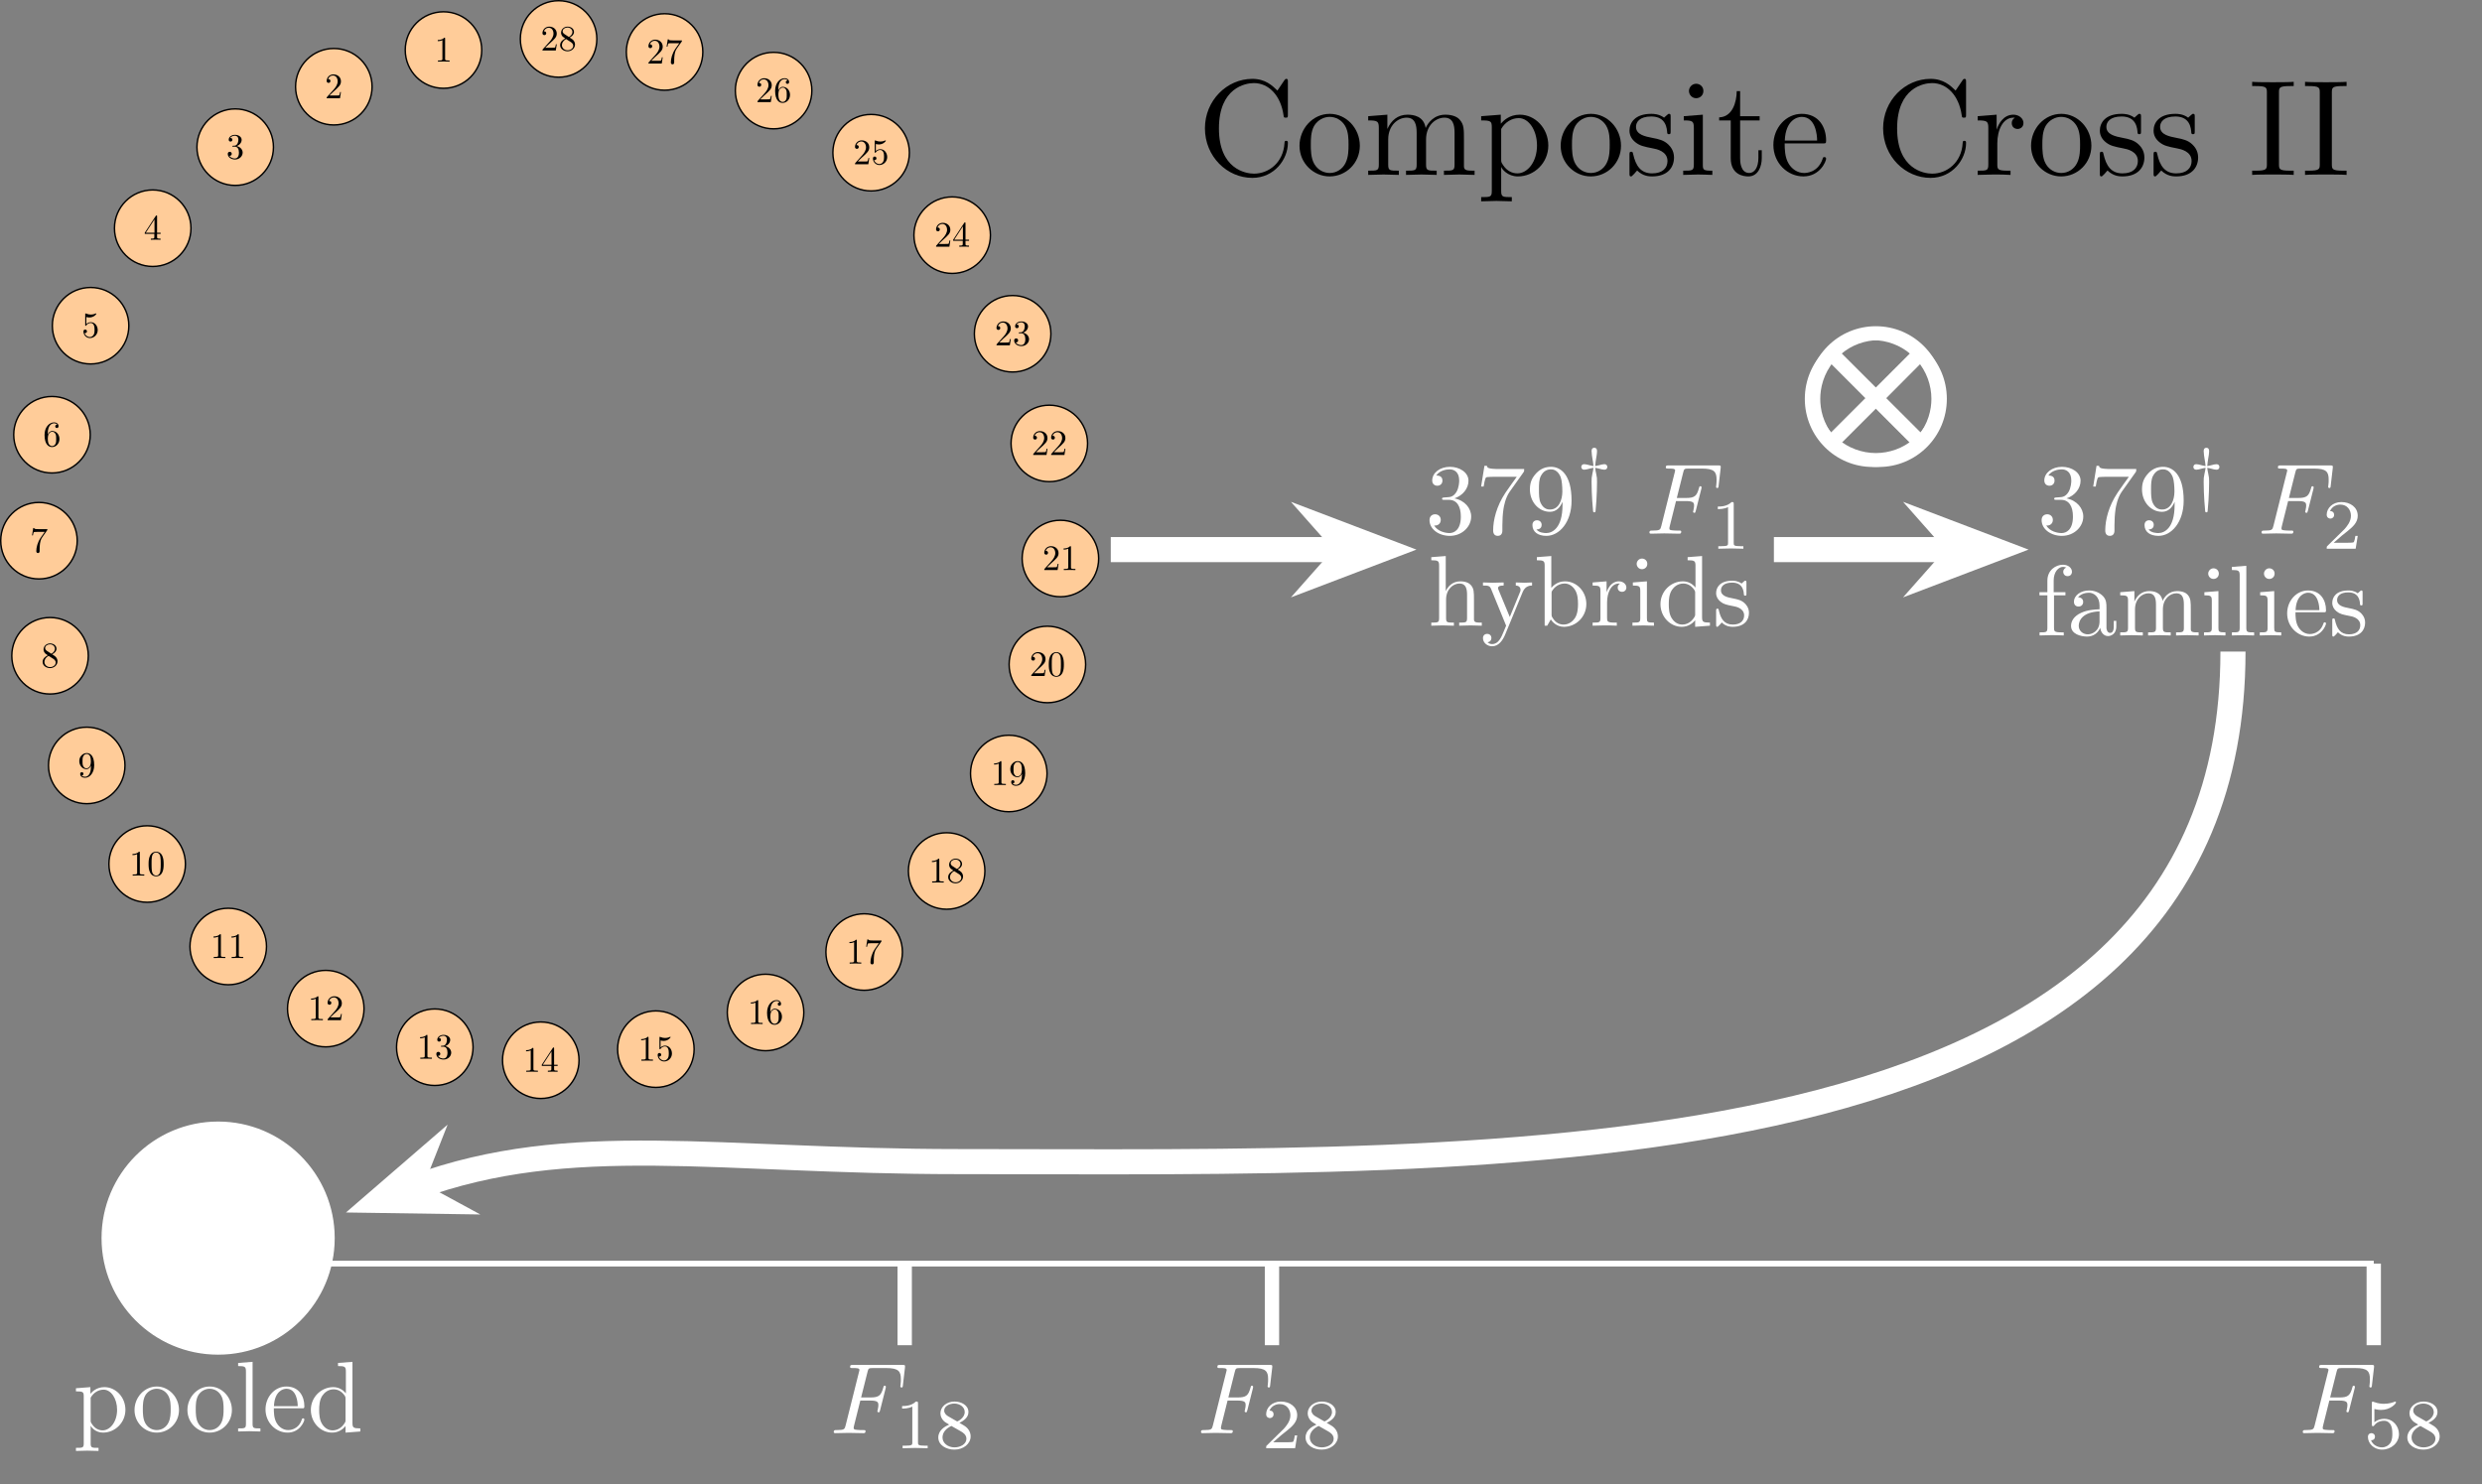 <?xml version="1.0" encoding="UTF-8"?>
<svg xmlns="http://www.w3.org/2000/svg" xmlns:xlink="http://www.w3.org/1999/xlink" width="689.656pt" height="412.542pt" viewBox="0 0 689.656 412.542" version="1.1">
<rect x="0" y="0" width="689.656" height="412.542" fill="#808080" stroke="none"/>
<defs>
<g>
<symbol overflow="visible" id="glyph0-0">
<path style="stroke:none;" d=""/>
</symbol>
<symbol overflow="visible" id="glyph0-1">
<path style="stroke:none;" d="M 2.938 -6.375 C 2.938 -6.625 2.938 -6.641 2.703 -6.641 C 2.078 -6 1.203 -6 0.891 -6 L 0.891 -5.688 C 1.094 -5.688 1.672 -5.688 2.188 -5.953 L 2.188 -0.781 C 2.188 -0.422 2.156 -0.312 1.266 -0.312 L 0.953 -0.312 L 0.953 0 C 1.297 -0.031 2.156 -0.031 2.562 -0.031 C 2.953 -0.031 3.828 -0.031 4.172 0 L 4.172 -0.312 L 3.859 -0.312 C 2.953 -0.312 2.938 -0.422 2.938 -0.781 Z M 2.938 -6.375 "/>
</symbol>
<symbol overflow="visible" id="glyph0-2">
<path style="stroke:none;" d="M 1.266 -0.766 L 2.328 -1.797 C 3.875 -3.172 4.469 -3.703 4.469 -4.703 C 4.469 -5.844 3.578 -6.641 2.359 -6.641 C 1.234 -6.641 0.5 -5.719 0.5 -4.828 C 0.5 -4.281 1 -4.281 1.031 -4.281 C 1.203 -4.281 1.547 -4.391 1.547 -4.812 C 1.547 -5.062 1.359 -5.328 1.016 -5.328 C 0.938 -5.328 0.922 -5.328 0.891 -5.312 C 1.109 -5.969 1.656 -6.328 2.234 -6.328 C 3.141 -6.328 3.562 -5.516 3.562 -4.703 C 3.562 -3.906 3.078 -3.125 2.516 -2.5 L 0.609 -0.375 C 0.5 -0.266 0.5 -0.234 0.5 0 L 4.203 0 L 4.469 -1.734 L 4.234 -1.734 C 4.172 -1.438 4.109 -1 4 -0.844 C 3.938 -0.766 3.281 -0.766 3.062 -0.766 Z M 1.266 -0.766 "/>
</symbol>
<symbol overflow="visible" id="glyph0-3">
<path style="stroke:none;" d="M 2.891 -3.516 C 3.703 -3.781 4.281 -4.469 4.281 -5.266 C 4.281 -6.078 3.406 -6.641 2.453 -6.641 C 1.453 -6.641 0.688 -6.047 0.688 -5.281 C 0.688 -4.953 0.906 -4.766 1.203 -4.766 C 1.5 -4.766 1.703 -4.984 1.703 -5.281 C 1.703 -5.766 1.234 -5.766 1.094 -5.766 C 1.391 -6.266 2.047 -6.391 2.406 -6.391 C 2.828 -6.391 3.375 -6.172 3.375 -5.281 C 3.375 -5.156 3.344 -4.578 3.094 -4.141 C 2.797 -3.656 2.453 -3.625 2.203 -3.625 C 2.125 -3.609 1.891 -3.594 1.812 -3.594 C 1.734 -3.578 1.672 -3.562 1.672 -3.469 C 1.672 -3.359 1.734 -3.359 1.906 -3.359 L 2.344 -3.359 C 3.156 -3.359 3.531 -2.688 3.531 -1.703 C 3.531 -0.344 2.844 -0.062 2.406 -0.062 C 1.969 -0.062 1.219 -0.234 0.875 -0.812 C 1.219 -0.766 1.531 -0.984 1.531 -1.359 C 1.531 -1.719 1.266 -1.922 0.984 -1.922 C 0.734 -1.922 0.422 -1.781 0.422 -1.344 C 0.422 -0.438 1.344 0.219 2.438 0.219 C 3.656 0.219 4.562 -0.688 4.562 -1.703 C 4.562 -2.516 3.922 -3.297 2.891 -3.516 Z M 2.891 -3.516 "/>
</symbol>
<symbol overflow="visible" id="glyph0-4">
<path style="stroke:none;" d="M 2.938 -1.641 L 2.938 -0.781 C 2.938 -0.422 2.906 -0.312 2.172 -0.312 L 1.969 -0.312 L 1.969 0 C 2.375 -0.031 2.891 -0.031 3.312 -0.031 C 3.734 -0.031 4.25 -0.031 4.672 0 L 4.672 -0.312 L 4.453 -0.312 C 3.719 -0.312 3.703 -0.422 3.703 -0.781 L 3.703 -1.641 L 4.688 -1.641 L 4.688 -1.953 L 3.703 -1.953 L 3.703 -6.484 C 3.703 -6.688 3.703 -6.75 3.531 -6.75 C 3.453 -6.75 3.422 -6.75 3.344 -6.625 L 0.281 -1.953 L 0.281 -1.641 Z M 2.984 -1.953 L 0.562 -1.953 L 2.984 -5.672 Z M 2.984 -1.953 "/>
</symbol>
<symbol overflow="visible" id="glyph0-5">
<path style="stroke:none;" d="M 4.469 -2 C 4.469 -3.188 3.656 -4.188 2.578 -4.188 C 2.109 -4.188 1.672 -4.031 1.312 -3.672 L 1.312 -5.625 C 1.516 -5.562 1.844 -5.5 2.156 -5.5 C 3.391 -5.5 4.094 -6.406 4.094 -6.531 C 4.094 -6.594 4.062 -6.641 3.984 -6.641 C 3.984 -6.641 3.953 -6.641 3.906 -6.609 C 3.703 -6.516 3.219 -6.312 2.547 -6.312 C 2.156 -6.312 1.688 -6.391 1.219 -6.594 C 1.141 -6.625 1.125 -6.625 1.109 -6.625 C 1 -6.625 1 -6.547 1 -6.391 L 1 -3.438 C 1 -3.266 1 -3.188 1.141 -3.188 C 1.219 -3.188 1.234 -3.203 1.281 -3.266 C 1.391 -3.422 1.75 -3.969 2.562 -3.969 C 3.078 -3.969 3.328 -3.516 3.406 -3.328 C 3.562 -2.953 3.594 -2.578 3.594 -2.078 C 3.594 -1.719 3.594 -1.125 3.344 -0.703 C 3.109 -0.312 2.734 -0.062 2.281 -0.062 C 1.562 -0.062 0.984 -0.594 0.812 -1.172 C 0.844 -1.172 0.875 -1.156 0.984 -1.156 C 1.312 -1.156 1.484 -1.406 1.484 -1.641 C 1.484 -1.891 1.312 -2.141 0.984 -2.141 C 0.844 -2.141 0.5 -2.062 0.5 -1.609 C 0.5 -0.75 1.188 0.219 2.297 0.219 C 3.453 0.219 4.469 -0.734 4.469 -2 Z M 4.469 -2 "/>
</symbol>
<symbol overflow="visible" id="glyph0-6">
<path style="stroke:none;" d="M 1.312 -3.266 L 1.312 -3.516 C 1.312 -6.031 2.547 -6.391 3.062 -6.391 C 3.297 -6.391 3.719 -6.328 3.938 -5.984 C 3.781 -5.984 3.391 -5.984 3.391 -5.547 C 3.391 -5.234 3.625 -5.078 3.844 -5.078 C 4 -5.078 4.312 -5.172 4.312 -5.562 C 4.312 -6.156 3.875 -6.641 3.047 -6.641 C 1.766 -6.641 0.422 -5.359 0.422 -3.156 C 0.422 -0.484 1.578 0.219 2.5 0.219 C 3.609 0.219 4.562 -0.719 4.562 -2.031 C 4.562 -3.297 3.672 -4.25 2.562 -4.25 C 1.891 -4.25 1.516 -3.75 1.312 -3.266 Z M 2.5 -0.062 C 1.875 -0.062 1.578 -0.656 1.516 -0.812 C 1.328 -1.281 1.328 -2.078 1.328 -2.25 C 1.328 -3.031 1.656 -4.031 2.547 -4.031 C 2.719 -4.031 3.172 -4.031 3.484 -3.406 C 3.656 -3.047 3.656 -2.531 3.656 -2.047 C 3.656 -1.562 3.656 -1.062 3.484 -0.703 C 3.188 -0.109 2.734 -0.062 2.5 -0.062 Z M 2.5 -0.062 "/>
</symbol>
<symbol overflow="visible" id="glyph0-7">
<path style="stroke:none;" d="M 4.75 -6.078 C 4.828 -6.188 4.828 -6.203 4.828 -6.422 L 2.406 -6.422 C 1.203 -6.422 1.172 -6.547 1.141 -6.734 L 0.891 -6.734 L 0.562 -4.688 L 0.812 -4.688 C 0.844 -4.844 0.922 -5.469 1.062 -5.594 C 1.125 -5.656 1.906 -5.656 2.031 -5.656 L 4.094 -5.656 C 3.984 -5.5 3.203 -4.406 2.984 -4.078 C 2.078 -2.734 1.75 -1.344 1.75 -0.328 C 1.75 -0.234 1.75 0.219 2.219 0.219 C 2.672 0.219 2.672 -0.234 2.672 -0.328 L 2.672 -0.844 C 2.672 -1.391 2.703 -1.938 2.781 -2.469 C 2.828 -2.703 2.953 -3.562 3.406 -4.172 Z M 4.75 -6.078 "/>
</symbol>
<symbol overflow="visible" id="glyph0-8">
<path style="stroke:none;" d="M 1.625 -4.562 C 1.172 -4.859 1.125 -5.188 1.125 -5.359 C 1.125 -5.969 1.781 -6.391 2.484 -6.391 C 3.203 -6.391 3.844 -5.875 3.844 -5.156 C 3.844 -4.578 3.453 -4.109 2.859 -3.766 Z M 3.078 -3.609 C 3.797 -3.984 4.281 -4.5 4.281 -5.156 C 4.281 -6.078 3.406 -6.641 2.5 -6.641 C 1.5 -6.641 0.688 -5.906 0.688 -4.969 C 0.688 -4.797 0.703 -4.344 1.125 -3.875 C 1.234 -3.766 1.609 -3.516 1.859 -3.344 C 1.281 -3.047 0.422 -2.5 0.422 -1.5 C 0.422 -0.453 1.438 0.219 2.484 0.219 C 3.609 0.219 4.562 -0.609 4.562 -1.672 C 4.562 -2.031 4.453 -2.484 4.062 -2.906 C 3.875 -3.109 3.719 -3.203 3.078 -3.609 Z M 2.078 -3.188 L 3.312 -2.406 C 3.594 -2.219 4.062 -1.922 4.062 -1.312 C 4.062 -0.578 3.312 -0.062 2.5 -0.062 C 1.641 -0.062 0.922 -0.672 0.922 -1.5 C 0.922 -2.078 1.234 -2.719 2.078 -3.188 Z M 2.078 -3.188 "/>
</symbol>
<symbol overflow="visible" id="glyph0-9">
<path style="stroke:none;" d="M 3.656 -3.172 L 3.656 -2.844 C 3.656 -0.516 2.625 -0.062 2.047 -0.062 C 1.875 -0.062 1.328 -0.078 1.062 -0.422 C 1.5 -0.422 1.578 -0.703 1.578 -0.875 C 1.578 -1.188 1.344 -1.328 1.125 -1.328 C 0.969 -1.328 0.672 -1.25 0.672 -0.859 C 0.672 -0.188 1.203 0.219 2.047 0.219 C 3.344 0.219 4.562 -1.141 4.562 -3.281 C 4.562 -5.969 3.406 -6.641 2.516 -6.641 C 1.969 -6.641 1.484 -6.453 1.062 -6.016 C 0.641 -5.562 0.422 -5.141 0.422 -4.391 C 0.422 -3.156 1.297 -2.172 2.406 -2.172 C 3.016 -2.172 3.422 -2.594 3.656 -3.172 Z M 2.422 -2.406 C 2.266 -2.406 1.797 -2.406 1.5 -3.031 C 1.312 -3.406 1.312 -3.891 1.312 -4.391 C 1.312 -4.922 1.312 -5.391 1.531 -5.766 C 1.797 -6.266 2.172 -6.391 2.516 -6.391 C 2.984 -6.391 3.312 -6.047 3.484 -5.609 C 3.594 -5.281 3.641 -4.656 3.641 -4.203 C 3.641 -3.375 3.297 -2.406 2.422 -2.406 Z M 2.422 -2.406 "/>
</symbol>
<symbol overflow="visible" id="glyph0-10">
<path style="stroke:none;" d="M 4.578 -3.188 C 4.578 -3.984 4.531 -4.781 4.188 -5.516 C 3.734 -6.484 2.906 -6.641 2.5 -6.641 C 1.891 -6.641 1.172 -6.375 0.75 -5.453 C 0.438 -4.766 0.391 -3.984 0.391 -3.188 C 0.391 -2.438 0.422 -1.547 0.844 -0.781 C 1.266 0.016 2 0.219 2.484 0.219 C 3.016 0.219 3.781 0.016 4.219 -0.938 C 4.531 -1.625 4.578 -2.406 4.578 -3.188 Z M 2.484 0 C 2.094 0 1.5 -0.25 1.328 -1.203 C 1.219 -1.797 1.219 -2.719 1.219 -3.312 C 1.219 -3.953 1.219 -4.609 1.297 -5.141 C 1.484 -6.328 2.234 -6.422 2.484 -6.422 C 2.812 -6.422 3.469 -6.234 3.656 -5.25 C 3.766 -4.688 3.766 -3.938 3.766 -3.312 C 3.766 -2.562 3.766 -1.891 3.656 -1.25 C 3.5 -0.297 2.938 0 2.484 0 Z M 2.484 0 "/>
</symbol>
<symbol overflow="visible" id="glyph1-0">
<path style="stroke:none;" d=""/>
</symbol>
<symbol overflow="visible" id="glyph1-1">
<path style="stroke:none;" d="M 8.094 -9.812 C 10.375 -10.578 12 -12.516 12 -14.719 C 12 -17.016 9.531 -18.578 6.859 -18.578 C 4.047 -18.578 1.922 -16.906 1.922 -14.781 C 1.922 -13.859 2.531 -13.328 3.344 -13.328 C 4.219 -13.328 4.766 -13.953 4.766 -14.75 C 4.766 -16.156 3.453 -16.156 3.047 -16.156 C 3.906 -17.516 5.75 -17.875 6.75 -17.875 C 7.891 -17.875 9.422 -17.266 9.422 -14.75 C 9.422 -14.422 9.375 -12.797 8.641 -11.578 C 7.812 -10.234 6.859 -10.156 6.156 -10.125 C 5.938 -10.094 5.266 -10.047 5.078 -10.047 C 4.859 -10.016 4.656 -9.984 4.656 -9.703 C 4.656 -9.406 4.859 -9.406 5.328 -9.406 L 6.547 -9.406 C 8.844 -9.406 9.875 -7.5 9.875 -4.766 C 9.875 -0.969 7.953 -0.172 6.719 -0.172 C 5.516 -0.172 3.438 -0.641 2.453 -2.281 C 3.438 -2.141 4.297 -2.766 4.297 -3.828 C 4.297 -4.828 3.547 -5.391 2.734 -5.391 C 2.062 -5.391 1.172 -5 1.172 -3.766 C 1.172 -1.234 3.766 0.609 6.812 0.609 C 10.203 0.609 12.75 -1.922 12.75 -4.766 C 12.75 -7.062 10.984 -9.234 8.094 -9.812 Z M 8.094 -9.812 "/>
</symbol>
<symbol overflow="visible" id="glyph1-2">
<path style="stroke:none;" d="M 13.281 -16.984 C 13.531 -17.312 13.531 -17.375 13.531 -17.969 L 6.75 -17.969 C 3.344 -17.969 3.297 -18.328 3.172 -18.859 L 2.484 -18.859 L 1.562 -13.109 L 2.266 -13.109 C 2.344 -13.562 2.594 -15.312 2.953 -15.641 C 3.156 -15.812 5.328 -15.812 5.688 -15.812 L 11.469 -15.812 C 11.156 -15.375 8.953 -12.328 8.344 -11.406 C 5.828 -7.641 4.906 -3.766 4.906 -0.922 C 4.906 -0.641 4.906 0.609 6.188 0.609 C 7.469 0.609 7.469 -0.641 7.469 -0.922 L 7.469 -2.344 C 7.469 -3.875 7.562 -5.406 7.781 -6.922 C 7.891 -7.562 8.281 -9.953 9.516 -11.688 Z M 13.281 -16.984 "/>
</symbol>
<symbol overflow="visible" id="glyph1-3">
<path style="stroke:none;" d="M 10.234 -8.875 L 10.234 -7.984 C 10.234 -1.453 7.328 -0.172 5.719 -0.172 C 5.25 -0.172 3.734 -0.219 2.984 -1.172 C 4.219 -1.172 4.438 -1.984 4.438 -2.453 C 4.438 -3.312 3.766 -3.734 3.156 -3.734 C 2.703 -3.734 1.875 -3.484 1.875 -2.406 C 1.875 -0.531 3.375 0.609 5.75 0.609 C 9.344 0.609 12.75 -3.172 12.75 -9.172 C 12.75 -16.672 9.531 -18.578 7.062 -18.578 C 5.516 -18.578 4.156 -18.078 2.953 -16.812 C 1.812 -15.562 1.172 -14.391 1.172 -12.297 C 1.172 -8.812 3.625 -6.078 6.75 -6.078 C 8.453 -6.078 9.594 -7.25 10.234 -8.875 Z M 6.781 -6.719 C 6.328 -6.719 5.047 -6.719 4.188 -8.484 C 3.688 -9.516 3.688 -10.906 3.688 -12.266 C 3.688 -13.781 3.688 -15.094 4.266 -16.125 C 5.016 -17.516 6.078 -17.875 7.062 -17.875 C 8.344 -17.875 9.266 -16.922 9.734 -15.672 C 10.062 -14.781 10.188 -13.031 10.188 -11.734 C 10.188 -9.422 9.234 -6.719 6.781 -6.719 Z M 6.781 -6.719 "/>
</symbol>
<symbol overflow="visible" id="glyph1-4">
<path style="stroke:none;" d="M 3.062 -2.125 C 3.062 -0.859 2.766 -0.859 0.891 -0.859 L 0.891 0 C 1.875 -0.031 3.297 -0.078 4.047 -0.078 C 4.766 -0.078 6.219 -0.031 7.172 0 L 7.172 -0.859 C 5.297 -0.859 5 -0.859 5 -2.125 L 5 -7.25 C 5 -10.156 6.969 -11.719 8.75 -11.719 C 10.516 -11.719 10.828 -10.203 10.828 -8.625 L 10.828 -2.125 C 10.828 -0.859 10.516 -0.859 8.641 -0.859 L 8.641 0 C 9.625 -0.031 11.047 -0.078 11.797 -0.078 C 12.516 -0.078 13.969 -0.031 14.922 0 L 14.922 -0.859 C 13.469 -0.859 12.781 -0.859 12.75 -1.703 L 12.75 -7.031 C 12.75 -9.422 12.75 -10.297 11.875 -11.297 C 11.484 -11.766 10.578 -12.328 8.953 -12.328 C 6.609 -12.328 5.391 -10.656 4.906 -9.594 L 4.906 -19.359 L 0.891 -19.047 L 0.891 -18.188 C 2.844 -18.188 3.062 -17.984 3.062 -16.625 Z M 3.062 -2.125 "/>
</symbol>
<symbol overflow="visible" id="glyph1-5">
<path style="stroke:none;" d="M 11.578 -9.375 C 12.297 -11.125 13.719 -11.156 14.172 -11.156 L 14.172 -12.016 C 13.531 -11.969 12.719 -11.938 12.078 -11.938 C 11.578 -11.938 10.266 -12 9.656 -12.016 L 9.656 -11.156 C 10.516 -11.125 10.969 -10.656 10.969 -9.953 C 10.969 -9.672 10.938 -9.625 10.797 -9.281 L 7.984 -2.422 L 4.875 -9.922 C 4.766 -10.203 4.719 -10.312 4.719 -10.438 C 4.719 -11.156 5.75 -11.156 6.281 -11.156 L 6.281 -12.016 C 5.547 -12 3.703 -11.938 3.234 -11.938 C 2.484 -11.938 1.359 -11.969 0.531 -12.016 L 0.531 -11.156 C 1.875 -11.156 2.406 -11.156 2.797 -10.188 L 6.969 0 C 6.828 0.359 6.438 1.281 6.281 1.641 C 5.656 3.172 4.875 5.109 3.094 5.109 C 2.953 5.109 2.312 5.109 1.781 4.609 C 2.656 4.484 2.875 3.875 2.875 3.438 C 2.875 2.703 2.344 2.266 1.703 2.266 C 1.141 2.266 0.531 2.625 0.531 3.453 C 0.531 4.719 1.703 5.719 3.094 5.719 C 4.859 5.719 6 4.125 6.672 2.531 Z M 11.578 -9.375 "/>
</symbol>
<symbol overflow="visible" id="glyph1-6">
<path style="stroke:none;" d="M 4.797 -10.516 L 4.797 -19.359 L 0.781 -19.047 L 0.781 -18.188 C 2.734 -18.188 2.953 -17.984 2.953 -16.625 L 2.953 0 L 3.656 0 C 3.688 -0.031 3.906 -0.422 4.656 -1.734 C 5.078 -1.094 6.25 0.312 8.312 0.312 C 11.625 0.312 14.531 -2.422 14.531 -6.031 C 14.531 -9.562 11.797 -12.328 8.625 -12.328 C 6.438 -12.328 5.25 -11.016 4.797 -10.516 Z M 4.875 -3.172 L 4.875 -8.922 C 4.875 -9.453 4.875 -9.484 5.188 -9.922 C 6.281 -11.484 7.812 -11.719 8.484 -11.719 C 9.734 -11.719 10.734 -10.984 11.406 -9.922 C 12.125 -8.781 12.219 -7.203 12.219 -6.047 C 12.219 -5.016 12.156 -3.344 11.344 -2.094 C 10.766 -1.234 9.703 -0.312 8.203 -0.312 C 6.938 -0.312 5.938 -0.969 5.266 -2.016 C 4.875 -2.594 4.875 -2.672 4.875 -3.172 Z M 4.875 -3.172 "/>
</symbol>
<symbol overflow="visible" id="glyph1-7">
<path style="stroke:none;" d="M 4.656 -9.266 L 4.656 -12.328 L 0.781 -12.016 L 0.781 -11.156 C 2.734 -11.156 2.953 -10.969 2.953 -9.594 L 2.953 -2.125 C 2.953 -0.859 2.656 -0.859 0.781 -0.859 L 0.781 0 C 1.875 -0.031 3.172 -0.078 3.953 -0.078 C 5.078 -0.078 6.391 -0.078 7.5 0 L 7.5 -0.859 L 6.922 -0.859 C 4.859 -0.859 4.797 -1.172 4.797 -2.172 L 4.797 -6.469 C 4.797 -9.234 5.969 -11.719 8.094 -11.719 C 8.281 -11.719 8.344 -11.719 8.391 -11.688 C 8.312 -11.656 7.75 -11.328 7.75 -10.594 C 7.75 -9.812 8.344 -9.406 8.953 -9.406 C 9.453 -9.406 10.156 -9.734 10.156 -10.625 C 10.156 -11.516 9.281 -12.328 8.094 -12.328 C 6.047 -12.328 5.047 -10.453 4.656 -9.266 Z M 4.656 -9.266 "/>
</symbol>
<symbol overflow="visible" id="glyph1-8">
<path style="stroke:none;" d="M 4.938 -12.328 L 1.031 -12.016 L 1.031 -11.156 C 2.844 -11.156 3.094 -10.984 3.094 -9.625 L 3.094 -2.125 C 3.094 -0.859 2.797 -0.859 0.922 -0.859 L 0.922 0 C 1.812 -0.031 3.312 -0.078 3.984 -0.078 C 4.969 -0.078 5.938 -0.031 6.891 0 L 6.891 -0.859 C 5.047 -0.859 4.938 -1 4.938 -2.094 Z M 5.047 -17.188 C 5.047 -18.078 4.344 -18.656 3.562 -18.656 C 2.703 -18.656 2.094 -17.906 2.094 -17.188 C 2.094 -16.422 2.703 -15.703 3.562 -15.703 C 4.344 -15.703 5.047 -16.281 5.047 -17.188 Z M 5.047 -17.188 "/>
</symbol>
<symbol overflow="visible" id="glyph1-9">
<path style="stroke:none;" d="M 10.594 -1.531 L 10.594 0.312 L 14.703 0 L 14.703 -0.859 C 12.75 -0.859 12.516 -1.062 12.516 -2.422 L 12.516 -19.359 L 8.5 -19.047 L 8.5 -18.188 C 10.453 -18.188 10.688 -17.984 10.688 -16.625 L 10.688 -10.594 C 9.875 -11.609 8.672 -12.328 7.172 -12.328 C 3.875 -12.328 0.953 -9.594 0.953 -6 C 0.953 -2.453 3.688 0.312 6.859 0.312 C 8.641 0.312 9.906 -0.641 10.594 -1.531 Z M 10.594 -9.016 L 10.594 -3.297 C 10.594 -2.797 10.594 -2.734 10.297 -2.266 C 9.453 -0.922 8.203 -0.312 7 -0.312 C 5.75 -0.312 4.734 -1.031 4.078 -2.094 C 3.344 -3.234 3.266 -4.828 3.266 -5.969 C 3.266 -7 3.312 -8.672 4.125 -9.922 C 4.719 -10.797 5.766 -11.719 7.281 -11.719 C 8.25 -11.719 9.422 -11.297 10.297 -10.047 C 10.594 -9.562 10.594 -9.516 10.594 -9.016 Z M 10.594 -9.016 "/>
</symbol>
<symbol overflow="visible" id="glyph1-10">
<path style="stroke:none;" d="M 5.797 -5.406 C 6.422 -5.297 8.703 -4.859 8.703 -2.844 C 8.703 -1.422 7.719 -0.312 5.547 -0.312 C 3.203 -0.312 2.203 -1.891 1.672 -4.266 C 1.594 -4.625 1.562 -4.734 1.281 -4.734 C 0.922 -4.734 0.922 -4.547 0.922 -4.047 L 0.922 -0.359 C 0.922 0.109 0.922 0.312 1.234 0.312 C 1.359 0.312 1.391 0.281 1.922 -0.25 C 1.984 -0.312 1.984 -0.359 2.484 -0.891 C 3.703 0.281 4.969 0.312 5.547 0.312 C 8.75 0.312 10.047 -1.562 10.047 -3.562 C 10.047 -5.047 9.203 -5.891 8.875 -6.219 C 7.953 -7.109 6.859 -7.328 5.688 -7.562 C 4.125 -7.859 2.266 -8.234 2.266 -9.844 C 2.266 -10.828 2.984 -11.969 5.391 -11.969 C 8.453 -11.969 8.594 -9.453 8.641 -8.594 C 8.672 -8.344 8.922 -8.344 8.984 -8.344 C 9.344 -8.344 9.344 -8.484 9.344 -9.016 L 9.344 -11.828 C 9.344 -12.297 9.344 -12.5 9.031 -12.5 C 8.891 -12.5 8.844 -12.5 8.484 -12.156 C 8.391 -12.047 8.109 -11.797 8 -11.719 C 6.938 -12.5 5.797 -12.5 5.391 -12.5 C 1.984 -12.5 0.922 -10.625 0.922 -9.062 C 0.922 -8.094 1.359 -7.312 2.125 -6.688 C 3.016 -5.969 3.797 -5.797 5.797 -5.406 Z M 5.797 -5.406 "/>
</symbol>
<symbol overflow="visible" id="glyph1-11">
<path style="stroke:none;" d="M 4.875 -12.016 L 4.875 -15.25 C 4.875 -17.703 6.219 -19.047 7.453 -19.047 C 7.531 -19.047 7.953 -19.047 8.375 -18.859 C 8.031 -18.75 7.531 -18.375 7.531 -17.688 C 7.531 -17.047 7.984 -16.484 8.734 -16.484 C 9.531 -16.484 9.953 -17.047 9.953 -17.703 C 9.953 -18.75 8.922 -19.656 7.453 -19.656 C 5.5 -19.656 3.125 -18.188 3.125 -15.234 L 3.125 -12.016 L 0.922 -12.016 L 0.922 -11.156 L 3.125 -11.156 L 3.125 -2.125 C 3.125 -0.859 2.812 -0.859 0.953 -0.859 L 0.953 0 C 2.031 -0.031 3.344 -0.078 4.125 -0.078 C 5.25 -0.078 6.547 -0.078 7.672 0 L 7.672 -0.859 L 7.078 -0.859 C 5.016 -0.859 4.969 -1.172 4.969 -2.172 L 4.969 -11.156 L 8.141 -11.156 L 8.141 -12.016 Z M 4.875 -12.016 "/>
</symbol>
<symbol overflow="visible" id="glyph1-12">
<path style="stroke:none;" d="M 9.281 -2.125 C 9.406 -1 10.156 0.172 11.469 0.172 C 12.047 0.172 13.75 -0.219 13.75 -2.484 L 13.75 -4.047 L 13.047 -4.047 L 13.047 -2.484 C 13.047 -0.859 12.359 -0.703 12.047 -0.703 C 11.125 -0.703 11.016 -1.953 11.016 -2.094 L 11.016 -7.672 C 11.016 -8.844 11.016 -9.922 10.016 -10.969 C 8.922 -12.047 7.531 -12.5 6.188 -12.5 C 3.906 -12.5 1.984 -11.188 1.984 -9.344 C 1.984 -8.5 2.531 -8.031 3.266 -8.031 C 4.047 -8.031 4.547 -8.594 4.547 -9.312 C 4.547 -9.656 4.406 -10.578 3.125 -10.594 C 3.875 -11.578 5.25 -11.875 6.141 -11.875 C 7.5 -11.875 9.094 -10.797 9.094 -8.312 L 9.094 -7.281 C 7.672 -7.203 5.719 -7.109 3.953 -6.281 C 1.875 -5.328 1.172 -3.875 1.172 -2.656 C 1.172 -0.391 3.875 0.312 5.641 0.312 C 7.469 0.312 8.75 -0.812 9.281 -2.125 Z M 9.094 -6.688 L 9.094 -3.906 C 9.094 -1.25 7.078 -0.312 5.828 -0.312 C 4.469 -0.312 3.312 -1.281 3.312 -2.672 C 3.312 -4.219 4.484 -6.531 9.094 -6.688 Z M 9.094 -6.688 "/>
</symbol>
<symbol overflow="visible" id="glyph1-13">
<path style="stroke:none;" d="M 3.062 -9.594 L 3.062 -2.125 C 3.062 -0.859 2.766 -0.859 0.891 -0.859 L 0.891 0 C 1.875 -0.031 3.297 -0.078 4.047 -0.078 C 4.766 -0.078 6.219 -0.031 7.172 0 L 7.172 -0.859 C 5.297 -0.859 5 -0.859 5 -2.125 L 5 -7.25 C 5 -10.156 6.969 -11.719 8.75 -11.719 C 10.516 -11.719 10.828 -10.203 10.828 -8.625 L 10.828 -2.125 C 10.828 -0.859 10.516 -0.859 8.641 -0.859 L 8.641 0 C 9.625 -0.031 11.047 -0.078 11.797 -0.078 C 12.516 -0.078 13.969 -0.031 14.922 0 L 14.922 -0.859 C 13.047 -0.859 12.75 -0.859 12.75 -2.125 L 12.75 -7.25 C 12.75 -10.156 14.719 -11.719 16.516 -11.719 C 18.266 -11.719 18.578 -10.203 18.578 -8.625 L 18.578 -2.125 C 18.578 -0.859 18.266 -0.859 16.406 -0.859 L 16.406 0 C 17.375 -0.031 18.797 -0.078 19.547 -0.078 C 20.281 -0.078 21.734 -0.031 22.672 0 L 22.672 -0.859 C 21.219 -0.859 20.531 -0.859 20.5 -1.703 L 20.5 -7.031 C 20.5 -9.422 20.5 -10.297 19.641 -11.297 C 19.25 -11.766 18.328 -12.328 16.703 -12.328 C 14.359 -12.328 13.141 -10.656 12.656 -9.594 C 12.266 -12.016 10.203 -12.328 8.953 -12.328 C 6.922 -12.328 5.609 -11.125 4.828 -9.406 L 4.828 -12.328 L 0.891 -12.016 L 0.891 -11.156 C 2.844 -11.156 3.062 -10.969 3.062 -9.594 Z M 3.062 -9.594 "/>
</symbol>
<symbol overflow="visible" id="glyph1-14">
<path style="stroke:none;" d="M 4.938 -19.359 L 0.922 -19.047 L 0.922 -18.188 C 2.875 -18.188 3.094 -17.984 3.094 -16.625 L 3.094 -2.125 C 3.094 -0.859 2.797 -0.859 0.922 -0.859 L 0.922 0 C 1.844 -0.031 3.312 -0.078 4.016 -0.078 C 4.719 -0.078 6.078 -0.031 7.109 0 L 7.109 -0.859 C 5.25 -0.859 4.938 -0.859 4.938 -2.125 Z M 4.938 -19.359 "/>
</symbol>
<symbol overflow="visible" id="glyph1-15">
<path style="stroke:none;" d="M 3.125 -7.031 C 3.297 -11.188 5.641 -11.875 6.578 -11.875 C 9.453 -11.875 9.734 -8.109 9.734 -7.031 Z M 3.094 -6.438 L 10.875 -6.438 C 11.484 -6.438 11.578 -6.438 11.578 -7.031 C 11.578 -9.797 10.062 -12.5 6.578 -12.5 C 3.344 -12.5 0.781 -9.625 0.781 -6.141 C 0.781 -2.406 3.703 0.312 6.922 0.312 C 10.312 0.312 11.578 -2.797 11.578 -3.312 C 11.578 -3.594 11.344 -3.656 11.219 -3.656 C 10.969 -3.656 10.906 -3.484 10.844 -3.266 C 9.875 -0.391 7.359 -0.391 7.078 -0.391 C 5.688 -0.391 4.578 -1.234 3.938 -2.266 C 3.094 -3.594 3.094 -5.438 3.094 -6.438 Z M 3.094 -6.438 "/>
</symbol>
<symbol overflow="visible" id="glyph1-16">
<path style="stroke:none;" d="M 4.797 -10.484 L 4.797 -12.328 L 0.781 -12.016 L 0.781 -11.156 C 2.766 -11.156 2.953 -10.984 2.953 -9.766 L 2.953 3.297 C 2.953 4.547 2.656 4.547 0.781 4.547 L 0.781 5.406 C 1.734 5.391 3.172 5.328 3.906 5.328 C 4.656 5.328 6.078 5.391 7.062 5.406 L 7.062 4.547 C 5.188 4.547 4.875 4.547 4.875 3.297 L 4.875 -1.641 C 5.016 -1.203 6.188 0.312 8.312 0.312 C 11.625 0.312 14.531 -2.422 14.531 -6.031 C 14.531 -9.562 11.828 -12.328 8.703 -12.328 C 6.531 -12.328 5.359 -11.094 4.797 -10.484 Z M 4.875 -3.172 L 4.875 -9.406 C 5.688 -10.828 7.062 -11.625 8.484 -11.625 C 10.516 -11.625 12.219 -9.172 12.219 -6.031 C 12.219 -2.656 10.266 -0.312 8.203 -0.312 C 7.078 -0.312 6.031 -0.859 5.266 -2.016 C 4.875 -2.594 4.875 -2.625 4.875 -3.172 Z M 4.875 -3.172 "/>
</symbol>
<symbol overflow="visible" id="glyph1-17">
<path style="stroke:none;" d="M 13.141 -5.969 C 13.141 -9.531 10.344 -12.5 6.969 -12.5 C 3.484 -12.5 0.781 -9.453 0.781 -5.969 C 0.781 -2.375 3.688 0.312 6.938 0.312 C 10.312 0.312 13.141 -2.422 13.141 -5.969 Z M 6.969 -0.391 C 5.766 -0.391 4.547 -0.969 3.797 -2.266 C 3.094 -3.484 3.094 -5.188 3.094 -6.188 C 3.094 -7.281 3.094 -8.781 3.766 -10.016 C 4.516 -11.297 5.828 -11.875 6.938 -11.875 C 8.172 -11.875 9.375 -11.266 10.094 -10.062 C 10.828 -8.875 10.828 -7.25 10.828 -6.188 C 10.828 -5.188 10.828 -3.688 10.203 -2.453 C 9.594 -1.203 8.375 -0.391 6.969 -0.391 Z M 6.969 -0.391 "/>
</symbol>
<symbol overflow="visible" id="glyph2-0">
<path style="stroke:none;" d=""/>
</symbol>
<symbol overflow="visible" id="glyph2-1">
<path style="stroke:none;" d="M 5.359 -8.172 C 5.641 -8.125 5.844 -8.109 6.422 -7.953 C 7.047 -7.781 7.516 -7.656 7.891 -7.656 C 8.656 -7.656 8.734 -8.25 8.734 -8.422 C 8.734 -8.578 8.656 -9.188 7.891 -9.188 C 7.516 -9.188 7.047 -9.062 6.422 -8.891 C 5.844 -8.734 5.641 -8.719 5.359 -8.672 C 5.391 -9.359 5.531 -10.172 5.625 -10.781 C 5.703 -11.172 5.875 -12.172 5.875 -12.859 C 5.875 -13.438 5.609 -13.75 5.125 -13.75 C 4.703 -13.75 4.359 -13.531 4.359 -12.859 C 4.359 -12.203 4.516 -11.234 4.625 -10.562 C 4.672 -10.359 4.844 -9.391 4.891 -8.672 C 4.594 -8.719 4.391 -8.734 3.812 -8.891 C 3.188 -9.062 2.719 -9.188 2.344 -9.188 C 1.578 -9.188 1.5 -8.594 1.5 -8.422 C 1.5 -8.266 1.578 -7.656 2.344 -7.656 C 2.719 -7.656 3.188 -7.781 3.812 -7.953 C 4.391 -8.109 4.594 -8.125 4.891 -8.172 C 4.844 -7.672 4.703 -7.047 4.609 -6.641 C 4.359 -5.438 4.359 -5.297 4.359 -4.281 C 4.359 -0.516 4.734 3.5 4.781 3.891 C 4.812 4.062 4.844 4.188 5.125 4.188 C 5.406 4.188 5.438 4.062 5.469 3.797 C 5.469 3.766 5.625 2.078 5.703 0.875 C 5.797 -0.844 5.875 -2.562 5.875 -4.281 C 5.875 -5.297 5.875 -5.438 5.609 -6.688 C 5.562 -6.891 5.391 -7.672 5.359 -8.172 Z M 5.359 -8.172 "/>
</symbol>
<symbol overflow="visible" id="glyph3-0">
<path style="stroke:none;" d=""/>
</symbol>
<symbol overflow="visible" id="glyph3-1">
<path style="stroke:none;" d="M 8.453 -9.062 L 11.156 -9.062 C 13.25 -9.062 13.469 -8.625 13.469 -7.812 C 13.469 -7.609 13.469 -7.281 13.281 -6.438 C 13.219 -6.297 13.188 -6.188 13.188 -6.141 C 13.188 -5.906 13.359 -5.797 13.531 -5.797 C 13.812 -5.797 13.812 -5.891 13.953 -6.391 L 15.484 -12.438 C 15.562 -12.75 15.562 -12.797 15.562 -12.891 C 15.562 -12.938 15.5 -13.188 15.234 -13.188 C 14.953 -13.188 14.922 -13.047 14.812 -12.609 C 14.219 -10.438 13.578 -9.922 11.219 -9.922 L 8.672 -9.922 L 10.453 -17.016 C 10.703 -17.984 10.734 -18.094 11.969 -18.094 L 15.641 -18.094 C 19.078 -18.094 19.719 -17.188 19.719 -15.031 C 19.719 -14.391 19.719 -14.281 19.641 -13.531 C 19.578 -13.172 19.578 -13.109 19.578 -13.031 C 19.578 -12.891 19.656 -12.688 19.906 -12.688 C 20.219 -12.688 20.25 -12.859 20.297 -13.391 L 20.859 -18.219 C 20.953 -18.969 20.812 -18.969 20.109 -18.969 L 6.438 -18.969 C 5.891 -18.969 5.609 -18.969 5.609 -18.406 C 5.609 -18.094 5.859 -18.094 6.391 -18.094 C 7.422 -18.094 8.203 -18.094 8.203 -17.594 C 8.203 -17.484 8.203 -17.438 8.062 -16.922 L 4.375 -2.172 C 4.094 -1.094 4.047 -0.859 1.844 -0.859 C 1.359 -0.859 1.062 -0.859 1.062 -0.328 C 1.062 0 1.391 0 1.484 0 C 2.281 0 4.344 -0.078 5.156 -0.078 C 6.078 -0.078 8.391 0 9.312 0 C 9.562 0 9.906 0 9.906 -0.531 C 9.906 -0.75 9.734 -0.812 9.734 -0.844 C 9.656 -0.859 9.594 -0.859 8.953 -0.859 C 8.344 -0.859 8.203 -0.859 7.5 -0.922 C 6.688 -1 6.609 -1.109 6.609 -1.484 C 6.609 -1.531 6.609 -1.703 6.719 -2.125 Z M 8.453 -9.062 "/>
</symbol>
<symbol overflow="visible" id="glyph4-0">
<path style="stroke:none;" d=""/>
</symbol>
<symbol overflow="visible" id="glyph4-1">
<path style="stroke:none;" d="M 6.547 -12.422 C 6.547 -12.953 6.5 -12.969 5.953 -12.969 C 4.703 -11.734 2.938 -11.719 2.125 -11.719 L 2.125 -11.016 C 2.594 -11.016 3.891 -11.016 4.969 -11.562 L 4.969 -1.609 C 4.969 -0.953 4.969 -0.703 3.016 -0.703 L 2.266 -0.703 L 2.266 0 C 2.625 -0.016 5.016 -0.078 5.75 -0.078 C 6.344 -0.078 8.812 -0.016 9.234 0 L 9.234 -0.703 L 8.5 -0.703 C 6.547 -0.703 6.547 -0.953 6.547 -1.609 Z M 6.547 -12.422 "/>
</symbol>
<symbol overflow="visible" id="glyph4-2">
<path style="stroke:none;" d="M 9.859 -3.562 L 9.203 -3.562 C 9.141 -3.125 8.953 -1.969 8.688 -1.781 C 8.531 -1.656 7.031 -1.656 6.766 -1.656 L 3.172 -1.656 C 5.219 -3.484 5.906 -4.031 7.078 -4.938 C 8.516 -6.094 9.859 -7.312 9.859 -9.156 C 9.859 -11.531 7.797 -12.969 5.297 -12.969 C 2.875 -12.969 1.234 -11.266 1.234 -9.469 C 1.234 -8.484 2.078 -8.375 2.266 -8.375 C 2.734 -8.375 3.297 -8.719 3.297 -9.422 C 3.297 -9.766 3.172 -10.453 2.156 -10.453 C 2.75 -11.844 4.078 -12.266 5 -12.266 C 6.953 -12.266 7.969 -10.75 7.969 -9.156 C 7.969 -7.469 6.766 -6.109 6.141 -5.406 L 1.422 -0.766 C 1.234 -0.594 1.234 -0.547 1.234 0 L 9.281 0 Z M 9.859 -3.562 "/>
</symbol>
<symbol overflow="visible" id="glyph4-3">
<path style="stroke:none;" d="M 6.938 -7.047 C 8.453 -7.797 9.438 -8.719 9.438 -10.062 C 9.438 -11.953 7.469 -12.969 5.562 -12.969 C 3.422 -12.969 1.656 -11.562 1.656 -9.703 C 1.656 -8.797 2.094 -8.125 2.438 -7.734 C 2.797 -7.328 2.938 -7.25 4.078 -6.562 C 2.984 -6.094 1.062 -5.047 1.062 -2.984 C 1.062 -0.828 3.297 0.391 5.531 0.391 C 8.016 0.391 10.047 -1.188 10.047 -3.297 C 10.047 -4.594 9.281 -5.688 8.141 -6.344 C 7.891 -6.5 7.203 -6.891 6.938 -7.047 Z M 3.75 -8.906 C 3.25 -9.203 2.703 -9.734 2.703 -10.453 C 2.703 -11.688 4.125 -12.406 5.531 -12.406 C 7.047 -12.406 8.406 -11.453 8.406 -10.062 C 8.406 -8.328 6.375 -7.438 6.328 -7.438 C 6.297 -7.438 6.25 -7.469 6.109 -7.547 Z M 4.703 -6.188 L 7.391 -4.656 C 7.891 -4.359 8.875 -3.766 8.875 -2.625 C 8.875 -1.156 7.25 -0.234 5.562 -0.234 C 3.766 -0.234 2.234 -1.391 2.234 -2.984 C 2.234 -4.438 3.297 -5.547 4.703 -6.188 Z M 4.703 -6.188 "/>
</symbol>
<symbol overflow="visible" id="glyph4-4">
<path style="stroke:none;" d="M 3.031 -10.906 C 4.031 -10.641 4.609 -10.641 4.922 -10.641 C 7.5 -10.641 9.031 -12.406 9.031 -12.703 C 9.031 -12.906 8.891 -12.969 8.797 -12.969 C 8.75 -12.969 8.719 -12.969 8.641 -12.906 C 8.172 -12.734 7.125 -12.344 5.688 -12.344 C 5.141 -12.344 4.109 -12.391 2.828 -12.875 C 2.641 -12.969 2.594 -12.969 2.578 -12.969 C 2.328 -12.969 2.328 -12.75 2.328 -12.438 L 2.328 -6.688 C 2.328 -6.344 2.328 -6.109 2.641 -6.109 C 2.812 -6.109 2.828 -6.156 3.031 -6.391 C 3.875 -7.469 5.062 -7.625 5.75 -7.625 C 6.922 -7.625 7.438 -6.688 7.547 -6.531 C 7.891 -5.875 8.016 -5.141 8.016 -4 C 8.016 -3.422 8.016 -2.266 7.422 -1.406 C 6.938 -0.703 6.094 -0.234 5.141 -0.234 C 3.875 -0.234 2.562 -0.938 2.078 -2.234 C 2.812 -2.172 3.188 -2.656 3.188 -3.188 C 3.188 -4.031 2.469 -4.188 2.203 -4.188 C 2.172 -4.188 1.234 -4.188 1.234 -3.125 C 1.234 -1.375 2.828 0.391 5.172 0.391 C 7.672 0.391 9.859 -1.469 9.859 -3.922 C 9.859 -6.141 8.188 -8.172 5.766 -8.172 C 4.906 -8.172 3.891 -7.953 3.031 -7.203 Z M 3.031 -10.906 "/>
</symbol>
<symbol overflow="visible" id="glyph5-0">
<path style="stroke:none;" d=""/>
</symbol>
<symbol overflow="visible" id="glyph5-1">
<path style="stroke:none;" d="M 39.906 18.938 C 39.906 8.438 31.422 0 21.016 0 C 10.594 0 2.125 8.438 2.125 18.938 C 2.125 29.422 10.594 37.859 21.016 37.859 C 31.422 37.859 39.906 29.422 39.906 18.938 Z M 10.484 6.516 C 13.359 3.969 17.219 2.609 21.016 2.609 C 24.828 2.609 28.703 4.016 31.531 6.516 L 21.016 17.031 Z M 8.594 29.5 C 5.375 25.594 4.734 21.625 4.734 18.938 C 4.734 15.938 5.562 12.047 8.594 8.359 L 19.156 18.938 Z M 33.391 8.359 C 35.922 11.312 37.297 15.062 37.297 18.938 C 37.297 21.922 36.453 25.812 33.438 29.5 L 22.859 18.938 Z M 31.531 31.344 C 28.656 33.891 24.797 35.25 21.016 35.25 C 17.188 35.25 13.328 33.844 10.484 31.344 L 21.016 20.828 Z M 31.531 31.344 "/>
</symbol>
<symbol overflow="visible" id="glyph6-0">
<path style="stroke:none;" d=""/>
</symbol>
<symbol overflow="visible" id="glyph6-1">
<path style="stroke:none;" d="M 2.125 -12.953 C 2.125 -5.109 8.25 0.828 15.297 0.828 C 21.469 0.828 25.172 -4.422 25.172 -8.828 C 25.172 -9.203 25.172 -9.469 24.688 -9.469 C 24.266 -9.469 24.266 -9.234 24.234 -8.859 C 23.922 -3.438 19.875 -0.344 15.75 -0.344 C 13.438 -0.344 6.016 -1.625 6.016 -12.906 C 6.016 -24.234 13.406 -25.516 15.719 -25.516 C 19.844 -25.516 23.203 -22.078 23.969 -16.547 C 24.047 -16.016 24.047 -15.906 24.578 -15.906 C 25.172 -15.906 25.172 -16.016 25.172 -16.812 L 25.172 -25.781 C 25.172 -26.422 25.172 -26.688 24.766 -26.688 C 24.609 -26.688 24.453 -26.688 24.156 -26.234 L 22.266 -23.438 C 20.859 -24.797 18.938 -26.688 15.297 -26.688 C 8.219 -26.688 2.125 -20.672 2.125 -12.953 Z M 2.125 -12.953 "/>
</symbol>
<symbol overflow="visible" id="glyph6-2">
<path style="stroke:none;" d="M 17.828 -8.109 C 17.828 -12.953 14.047 -16.969 9.469 -16.969 C 4.734 -16.969 1.062 -12.828 1.062 -8.109 C 1.062 -3.219 5 0.422 9.422 0.422 C 14.016 0.422 17.828 -3.297 17.828 -8.109 Z M 9.469 -0.531 C 7.844 -0.531 6.172 -1.328 5.156 -3.062 C 4.203 -4.734 4.203 -7.047 4.203 -8.406 C 4.203 -9.875 4.203 -11.922 5.109 -13.594 C 6.141 -15.328 7.906 -16.125 9.422 -16.125 C 11.094 -16.125 12.719 -15.297 13.703 -13.672 C 14.688 -12.047 14.688 -9.844 14.688 -8.406 C 14.688 -7.047 14.688 -5 13.859 -3.328 C 13.031 -1.625 11.359 -0.531 9.469 -0.531 Z M 9.469 -0.531 "/>
</symbol>
<symbol overflow="visible" id="glyph6-3">
<path style="stroke:none;" d="M 4.172 -13.031 L 4.172 -2.875 C 4.172 -1.172 3.75 -1.172 1.219 -1.172 L 1.219 0 C 2.531 -0.031 4.469 -0.109 5.484 -0.109 C 6.469 -0.109 8.438 -0.031 9.734 0 L 9.734 -1.172 C 7.188 -1.172 6.781 -1.172 6.781 -2.875 L 6.781 -9.844 C 6.781 -13.781 9.469 -15.906 11.891 -15.906 C 14.266 -15.906 14.688 -13.859 14.688 -11.703 L 14.688 -2.875 C 14.688 -1.172 14.266 -1.172 11.734 -1.172 L 11.734 0 C 13.062 -0.031 15 -0.109 16.016 -0.109 C 17 -0.109 18.969 -0.031 20.25 0 L 20.25 -1.172 C 17.719 -1.172 17.297 -1.172 17.297 -2.875 L 17.297 -9.844 C 17.297 -13.781 19.984 -15.906 22.406 -15.906 C 24.797 -15.906 25.219 -13.859 25.219 -11.703 L 25.219 -2.875 C 25.219 -1.172 24.797 -1.172 22.266 -1.172 L 22.266 0 C 23.594 -0.031 25.516 -0.109 26.547 -0.109 C 27.531 -0.109 29.5 -0.031 30.781 0 L 30.781 -1.172 C 28.812 -1.172 27.859 -1.172 27.828 -2.312 L 27.828 -9.547 C 27.828 -12.797 27.828 -13.969 26.656 -15.328 C 26.125 -15.984 24.875 -16.734 22.672 -16.734 C 19.5 -16.734 17.828 -14.469 17.188 -13.031 C 16.656 -16.312 13.859 -16.734 12.156 -16.734 C 9.391 -16.734 7.609 -15.109 6.547 -12.766 L 6.547 -16.734 L 1.219 -16.312 L 1.219 -15.141 C 3.859 -15.141 4.172 -14.875 4.172 -13.031 Z M 4.172 -13.031 "/>
</symbol>
<symbol overflow="visible" id="glyph6-4">
<path style="stroke:none;" d="M 6.516 -14.234 L 6.516 -16.734 L 1.062 -16.312 L 1.062 -15.141 C 3.75 -15.141 4.016 -14.922 4.016 -13.25 L 4.016 4.469 C 4.016 6.172 3.594 6.172 1.062 6.172 L 1.062 7.344 C 2.344 7.312 4.312 7.234 5.297 7.234 C 6.328 7.234 8.25 7.312 9.578 7.344 L 9.578 6.172 C 7.047 6.172 6.625 6.172 6.625 4.469 L 6.625 -2.234 C 6.812 -1.625 8.406 0.422 11.281 0.422 C 15.781 0.422 19.719 -3.297 19.719 -8.172 C 19.719 -12.984 16.047 -16.734 11.812 -16.734 C 8.859 -16.734 7.266 -15.062 6.516 -14.234 Z M 6.625 -4.312 L 6.625 -12.766 C 7.719 -14.688 9.578 -15.781 11.516 -15.781 C 14.266 -15.781 16.578 -12.453 16.578 -8.172 C 16.578 -3.594 13.938 -0.422 11.125 -0.422 C 9.609 -0.422 8.172 -1.172 7.156 -2.719 C 6.625 -3.516 6.625 -3.562 6.625 -4.312 Z M 6.625 -4.312 "/>
</symbol>
<symbol overflow="visible" id="glyph6-5">
<path style="stroke:none;" d="M 7.875 -7.344 C 8.703 -7.188 11.812 -6.594 11.812 -3.859 C 11.812 -1.938 10.484 -0.422 7.531 -0.422 C 4.359 -0.422 2.984 -2.578 2.266 -5.797 C 2.156 -6.281 2.125 -6.438 1.734 -6.438 C 1.25 -6.438 1.25 -6.172 1.25 -5.484 L 1.25 -0.484 C 1.25 0.156 1.25 0.422 1.672 0.422 C 1.859 0.422 1.891 0.375 2.609 -0.344 C 2.688 -0.422 2.688 -0.484 3.375 -1.219 C 5.031 0.375 6.734 0.422 7.531 0.422 C 11.891 0.422 13.625 -2.125 13.625 -4.844 C 13.625 -6.859 12.5 -7.984 12.047 -8.438 C 10.797 -9.656 9.312 -9.953 7.719 -10.266 C 5.609 -10.672 3.062 -11.172 3.062 -13.359 C 3.062 -14.688 4.047 -16.234 7.312 -16.234 C 11.469 -16.234 11.656 -12.828 11.734 -11.656 C 11.781 -11.312 12.109 -11.312 12.188 -11.312 C 12.688 -11.312 12.688 -11.516 12.688 -12.234 L 12.688 -16.047 C 12.688 -16.703 12.688 -16.969 12.266 -16.969 C 12.078 -16.969 12 -16.969 11.516 -16.5 C 11.391 -16.359 11.016 -16.016 10.859 -15.906 C 9.422 -16.969 7.875 -16.969 7.312 -16.969 C 2.688 -16.969 1.25 -14.422 1.25 -12.297 C 1.25 -10.984 1.859 -9.922 2.875 -9.094 C 4.094 -8.109 5.156 -7.875 7.875 -7.344 Z M 7.875 -7.344 "/>
</symbol>
<symbol overflow="visible" id="glyph6-6">
<path style="stroke:none;" d="M 6.703 -16.734 L 1.406 -16.312 L 1.406 -15.141 C 3.859 -15.141 4.203 -14.922 4.203 -13.062 L 4.203 -2.875 C 4.203 -1.172 3.781 -1.172 1.25 -1.172 L 1.25 0 C 2.453 -0.031 4.5 -0.109 5.406 -0.109 C 6.734 -0.109 8.062 -0.031 9.344 0 L 9.344 -1.172 C 6.859 -1.172 6.703 -1.359 6.703 -2.844 Z M 6.859 -23.328 C 6.859 -24.531 5.906 -25.328 4.844 -25.328 C 3.672 -25.328 2.844 -24.312 2.844 -23.328 C 2.844 -22.297 3.672 -21.312 4.844 -21.312 C 5.906 -21.312 6.859 -22.109 6.859 -23.328 Z M 6.859 -23.328 "/>
</symbol>
<symbol overflow="visible" id="glyph6-7">
<path style="stroke:none;" d="M 6.547 -15.141 L 11.969 -15.141 L 11.969 -16.312 L 6.547 -16.312 L 6.547 -23.281 L 5.609 -23.281 C 5.562 -20.172 4.422 -16.125 0.719 -15.984 L 0.719 -15.141 L 3.938 -15.141 L 3.938 -4.688 C 3.938 -0.031 7.453 0.422 8.828 0.422 C 11.516 0.422 12.562 -2.266 12.562 -4.688 L 12.562 -6.859 L 11.625 -6.859 L 11.625 -4.766 C 11.625 -1.969 10.484 -0.531 9.094 -0.531 C 6.547 -0.531 6.547 -3.969 6.547 -4.625 Z M 6.547 -15.141 "/>
</symbol>
<symbol overflow="visible" id="glyph6-8">
<path style="stroke:none;" d="M 4.234 -9.547 C 4.469 -15.188 7.641 -16.125 8.938 -16.125 C 12.828 -16.125 13.219 -11.016 13.219 -9.547 Z M 4.203 -8.75 L 14.766 -8.75 C 15.594 -8.75 15.719 -8.75 15.719 -9.547 C 15.719 -13.281 13.672 -16.969 8.938 -16.969 C 4.547 -16.969 1.062 -13.062 1.062 -8.328 C 1.062 -3.25 5.031 0.422 9.391 0.422 C 14.016 0.422 15.719 -3.781 15.719 -4.5 C 15.719 -4.891 15.406 -4.953 15.219 -4.953 C 14.875 -4.953 14.797 -4.734 14.734 -4.422 C 13.406 -0.531 10 -0.531 9.609 -0.531 C 7.719 -0.531 6.203 -1.672 5.344 -3.062 C 4.203 -4.891 4.203 -7.375 4.203 -8.75 Z M 4.203 -8.75 "/>
</symbol>
<symbol overflow="visible" id="glyph6-9">
<path style="stroke:none;" d="M 6.328 -12.562 L 6.328 -16.734 L 1.062 -16.312 L 1.062 -15.141 C 3.703 -15.141 4.016 -14.875 4.016 -13.031 L 4.016 -2.875 C 4.016 -1.172 3.594 -1.172 1.062 -1.172 L 1.062 0 C 2.531 -0.031 4.312 -0.109 5.375 -0.109 C 6.891 -0.109 8.672 -0.109 10.188 0 L 10.188 -1.172 L 9.391 -1.172 C 6.594 -1.172 6.516 -1.594 6.516 -2.953 L 6.516 -8.781 C 6.516 -12.531 8.109 -15.906 10.984 -15.906 C 11.25 -15.906 11.312 -15.906 11.391 -15.859 C 11.281 -15.828 10.531 -15.375 10.531 -14.391 C 10.531 -13.328 11.312 -12.766 12.156 -12.766 C 12.828 -12.766 13.781 -13.219 13.781 -14.422 C 13.781 -15.641 12.609 -16.734 10.984 -16.734 C 8.219 -16.734 6.859 -14.203 6.328 -12.562 Z M 6.328 -12.562 "/>
</symbol>
<symbol overflow="visible" id="glyph6-10">
<path style="stroke:none;" d="M 8.516 -22.906 C 8.516 -24.266 8.625 -24.688 11.625 -24.688 L 12.609 -24.688 L 12.609 -25.859 C 11.281 -25.75 8.297 -25.75 6.859 -25.75 C 5.375 -25.75 2.391 -25.75 1.062 -25.859 L 1.062 -24.688 L 2.047 -24.688 C 5.031 -24.688 5.156 -24.266 5.156 -22.906 L 5.156 -2.953 C 5.156 -1.594 5.031 -1.172 2.047 -1.172 L 1.062 -1.172 L 1.062 0 C 2.391 -0.109 5.375 -0.109 6.812 -0.109 C 8.297 -0.109 11.281 -0.109 12.609 0 L 12.609 -1.172 L 11.625 -1.172 C 8.625 -1.172 8.516 -1.594 8.516 -2.953 Z M 8.516 -22.906 "/>
</symbol>
</g>
<clipPath id="clip1">
  <path d="M 16 82 L 689.656 82 L 689.656 412.543 L 16 412.543 Z M 16 82 "/>
</clipPath>
<clipPath id="clip2">
  <path d="M 21 240 L 204 240 L 204 412.543 L 21 412.543 Z M 21 240 "/>
</clipPath>
</defs>
<g id="surface1">
<path style="fill-rule:nonzero;fill:rgb(100%,79.999%,59.999%);fill-opacity:1;stroke-width:0.399;stroke-linecap:butt;stroke-linejoin:miter;stroke:rgb(0%,0%,0%);stroke-opacity:1;stroke-miterlimit:10;" d="M -18.878 138.831 C -18.878 144.702 -23.635 149.46 -29.507 149.46 C -35.378 149.46 -40.135 144.702 -40.135 138.831 C -40.135 132.96 -35.378 128.198 -29.507 128.198 C -23.635 128.198 -18.878 132.96 -18.878 138.831 Z M -18.878 138.831 " transform="matrix(1,0,0,-1,152.737,152.737)"/>
<g style="fill:rgb(0%,0%,0%);fill-opacity:1;">
  <use xlink:href="#glyph0-1" x="120.741" y="17.119"/>
</g>
<path style="fill-rule:nonzero;fill:rgb(100%,79.999%,59.999%);fill-opacity:1;stroke-width:0.399;stroke-linecap:butt;stroke-linejoin:miter;stroke:rgb(0%,0%,0%);stroke-opacity:1;stroke-miterlimit:10;" d="M -49.35 128.635 C -49.35 134.507 -54.108 139.264 -59.979 139.264 C -65.85 139.264 -70.608 134.507 -70.608 128.635 C -70.608 122.764 -65.85 118.007 -59.979 118.007 C -54.108 118.007 -49.35 122.764 -49.35 128.635 Z M -49.35 128.635 " transform="matrix(1,0,0,-1,152.737,152.737)"/>
<g style="fill:rgb(0%,0%,0%);fill-opacity:1;">
  <use xlink:href="#glyph0-2" x="90.267" y="27.313"/>
</g>
<path style="fill-rule:nonzero;fill:rgb(100%,79.999%,59.999%);fill-opacity:1;stroke-width:0.399;stroke-linecap:butt;stroke-linejoin:miter;stroke:rgb(0%,0%,0%);stroke-opacity:1;stroke-miterlimit:10;" d="M -76.753 111.839 C -76.753 117.71 -81.51 122.471 -87.382 122.471 C -93.253 122.471 -98.014 117.71 -98.014 111.839 C -98.014 105.971 -93.253 101.21 -87.382 101.21 C -81.51 101.21 -76.753 105.971 -76.753 111.839 Z M -76.753 111.839 " transform="matrix(1,0,0,-1,152.737,152.737)"/>
<g style="fill:rgb(0%,0%,0%);fill-opacity:1;">
  <use xlink:href="#glyph0-3" x="62.864" y="44.108"/>
</g>
<path style="fill-rule:nonzero;fill:rgb(100%,79.999%,59.999%);fill-opacity:1;stroke-width:0.399;stroke-linecap:butt;stroke-linejoin:miter;stroke:rgb(0%,0%,0%);stroke-opacity:1;stroke-miterlimit:10;" d="M -99.674 89.315 C -99.674 95.186 -104.432 99.948 -110.303 99.948 C -116.174 99.948 -120.932 95.186 -120.932 89.315 C -120.932 83.448 -116.174 78.686 -110.303 78.686 C -104.432 78.686 -99.674 83.448 -99.674 89.315 Z M -99.674 89.315 " transform="matrix(1,0,0,-1,152.737,152.737)"/>
<g style="fill:rgb(0%,0%,0%);fill-opacity:1;">
  <use xlink:href="#glyph0-4" x="39.945" y="66.631"/>
</g>
<path style="fill-rule:nonzero;fill:rgb(100%,79.999%,59.999%);fill-opacity:1;stroke-width:0.399;stroke-linecap:butt;stroke-linejoin:miter;stroke:rgb(0%,0%,0%);stroke-opacity:1;stroke-miterlimit:10;" d="M -116.936 62.217 C -116.936 68.089 -121.694 72.846 -127.565 72.846 C -133.436 72.846 -138.194 68.089 -138.194 62.217 C -138.194 56.346 -133.436 51.589 -127.565 51.589 C -121.694 51.589 -116.936 56.346 -116.936 62.217 Z M -116.936 62.217 " transform="matrix(1,0,0,-1,152.737,152.737)"/>
<g style="fill:rgb(0%,0%,0%);fill-opacity:1;">
  <use xlink:href="#glyph0-5" x="22.682" y="93.73"/>
</g>
<path style="fill-rule:nonzero;fill:rgb(100%,79.999%,59.999%);fill-opacity:1;stroke-width:0.399;stroke-linecap:butt;stroke-linejoin:miter;stroke:rgb(0%,0%,0%);stroke-opacity:1;stroke-miterlimit:10;" d="M -127.663 31.924 C -127.663 37.796 -132.421 42.553 -138.292 42.553 C -144.163 42.553 -148.924 37.796 -148.924 31.924 C -148.924 26.053 -144.163 21.292 -138.292 21.292 C -132.421 21.292 -127.663 26.053 -127.663 31.924 Z M -127.663 31.924 " transform="matrix(1,0,0,-1,152.737,152.737)"/>
<g style="fill:rgb(0%,0%,0%);fill-opacity:1;">
  <use xlink:href="#glyph0-6" x="11.955" y="124.024"/>
</g>
<path style="fill-rule:nonzero;fill:rgb(100%,79.999%,59.999%);fill-opacity:1;stroke-width:0.399;stroke-linecap:butt;stroke-linejoin:miter;stroke:rgb(0%,0%,0%);stroke-opacity:1;stroke-miterlimit:10;" d="M -131.28 2.475 C -131.28 8.346 -136.038 13.104 -141.909 13.104 C -147.78 13.104 -152.538 8.346 -152.538 2.475 C -152.538 -3.396 -147.78 -8.154 -141.909 -8.154 C -136.038 -8.154 -131.28 -3.396 -131.28 2.475 Z M -131.28 2.475 " transform="matrix(1,0,0,-1,152.737,152.737)"/>
<g style="fill:rgb(0%,0%,0%);fill-opacity:1;">
  <use xlink:href="#glyph0-7" x="8.338" y="153.471"/>
</g>
<path style="fill-rule:nonzero;fill:rgb(100%,79.999%,59.999%);fill-opacity:1;stroke-width:0.399;stroke-linecap:butt;stroke-linejoin:miter;stroke:rgb(0%,0%,0%);stroke-opacity:1;stroke-miterlimit:10;" d="M -128.198 -29.505 C -128.198 -23.634 -132.96 -18.876 -138.831 -18.876 C -144.702 -18.876 -149.46 -23.634 -149.46 -29.505 C -149.46 -35.376 -144.702 -40.134 -138.831 -40.134 C -132.96 -40.134 -128.198 -35.376 -128.198 -29.505 Z M -128.198 -29.505 " transform="matrix(1,0,0,-1,152.737,152.737)"/>
<g style="fill:rgb(0%,0%,0%);fill-opacity:1;">
  <use xlink:href="#glyph0-8" x="11.418" y="185.452"/>
</g>
<path style="fill-rule:nonzero;fill:rgb(100%,79.999%,59.999%);fill-opacity:1;stroke-width:0.399;stroke-linecap:butt;stroke-linejoin:miter;stroke:rgb(0%,0%,0%);stroke-opacity:1;stroke-miterlimit:10;" d="M -118.007 -59.982 C -118.007 -54.111 -122.764 -49.349 -128.635 -49.349 C -134.507 -49.349 -139.264 -54.111 -139.264 -59.982 C -139.264 -65.849 -134.507 -70.611 -128.635 -70.611 C -122.764 -70.611 -118.007 -65.849 -118.007 -59.982 Z M -118.007 -59.982 " transform="matrix(1,0,0,-1,152.737,152.737)"/>
<g style="fill:rgb(0%,0%,0%);fill-opacity:1;">
  <use xlink:href="#glyph0-9" x="21.612" y="215.926"/>
</g>
<path style="fill-rule:nonzero;fill:rgb(100%,79.999%,59.999%);fill-opacity:1;stroke-width:0.399;stroke-linecap:butt;stroke-linejoin:miter;stroke:rgb(0%,0%,0%);stroke-opacity:1;stroke-miterlimit:10;" d="M -101.21 -87.384 C -101.21 -81.513 -105.971 -76.751 -111.839 -76.751 C -117.71 -76.751 -122.471 -81.513 -122.471 -87.384 C -122.471 -93.255 -117.71 -98.013 -111.839 -98.013 C -105.971 -98.013 -101.21 -93.255 -101.21 -87.384 Z M -101.21 -87.384 " transform="matrix(1,0,0,-1,152.737,152.737)"/>
<g style="fill:rgb(0%,0%,0%);fill-opacity:1;">
  <use xlink:href="#glyph0-1" x="35.916" y="243.329"/>
  <use xlink:href="#glyph0-10" x="40.897" y="243.329"/>
</g>
<path style="fill-rule:nonzero;fill:rgb(100%,79.999%,59.999%);fill-opacity:1;stroke-width:0.399;stroke-linecap:butt;stroke-linejoin:miter;stroke:rgb(0%,0%,0%);stroke-opacity:1;stroke-miterlimit:10;" d="M -78.686 -110.302 C -78.686 -104.431 -83.448 -99.673 -89.315 -99.673 C -95.186 -99.673 -99.948 -104.431 -99.948 -110.302 C -99.948 -116.173 -95.186 -120.931 -89.315 -120.931 C -83.448 -120.931 -78.686 -116.173 -78.686 -110.302 Z M -78.686 -110.302 " transform="matrix(1,0,0,-1,152.737,152.737)"/>
<g style="fill:rgb(0%,0%,0%);fill-opacity:1;">
  <use xlink:href="#glyph0-1" x="58.44" y="266.248"/>
  <use xlink:href="#glyph0-1" x="63.421" y="266.248"/>
</g>
<path style="fill-rule:nonzero;fill:rgb(100%,79.999%,59.999%);fill-opacity:1;stroke-width:0.399;stroke-linecap:butt;stroke-linejoin:miter;stroke:rgb(0%,0%,0%);stroke-opacity:1;stroke-miterlimit:10;" d="M -51.589 -127.568 C -51.589 -121.697 -56.346 -116.935 -62.217 -116.935 C -68.089 -116.935 -72.846 -121.697 -72.846 -127.568 C -72.846 -133.435 -68.089 -138.197 -62.217 -138.197 C -56.346 -138.197 -51.589 -133.435 -51.589 -127.568 Z M -51.589 -127.568 " transform="matrix(1,0,0,-1,152.737,152.737)"/>
<g style="fill:rgb(0%,0%,0%);fill-opacity:1;">
  <use xlink:href="#glyph0-1" x="85.539" y="283.511"/>
  <use xlink:href="#glyph0-2" x="90.52" y="283.511"/>
</g>
<path style="fill-rule:nonzero;fill:rgb(100%,79.999%,59.999%);fill-opacity:1;stroke-width:0.399;stroke-linecap:butt;stroke-linejoin:miter;stroke:rgb(0%,0%,0%);stroke-opacity:1;stroke-miterlimit:10;" d="M -21.292 -138.294 C -21.292 -132.423 -26.053 -127.661 -31.924 -127.661 C -37.796 -127.661 -42.553 -132.423 -42.553 -138.294 C -42.553 -144.165 -37.796 -148.923 -31.924 -148.923 C -26.053 -148.923 -21.292 -144.165 -21.292 -138.294 Z M -21.292 -138.294 " transform="matrix(1,0,0,-1,152.737,152.737)"/>
<g style="fill:rgb(0%,0%,0%);fill-opacity:1;">
  <use xlink:href="#glyph0-1" x="115.833" y="294.238"/>
  <use xlink:href="#glyph0-3" x="120.814" y="294.238"/>
</g>
<path style="fill-rule:nonzero;fill:rgb(100%,79.999%,59.999%);fill-opacity:1;stroke-width:0.399;stroke-linecap:butt;stroke-linejoin:miter;stroke:rgb(0%,0%,0%);stroke-opacity:1;stroke-miterlimit:10;" d="M 8.154 -141.911 C 8.154 -136.04 3.396 -131.279 -2.475 -131.279 C -8.346 -131.279 -13.104 -136.04 -13.104 -141.911 C -13.104 -147.779 -8.346 -152.54 -2.475 -152.54 C 3.396 -152.54 8.154 -147.779 8.154 -141.911 Z M 8.154 -141.911 " transform="matrix(1,0,0,-1,152.737,152.737)"/>
<g style="fill:rgb(0%,0%,0%);fill-opacity:1;">
  <use xlink:href="#glyph0-1" x="145.28" y="297.854"/>
  <use xlink:href="#glyph0-4" x="150.261" y="297.854"/>
</g>
<path style="fill-rule:nonzero;fill:rgb(100%,79.999%,59.999%);fill-opacity:1;stroke-width:0.399;stroke-linecap:butt;stroke-linejoin:miter;stroke:rgb(0%,0%,0%);stroke-opacity:1;stroke-miterlimit:10;" d="M 40.134 -138.829 C 40.134 -132.958 35.376 -128.201 29.505 -128.201 C 23.634 -128.201 18.876 -132.958 18.876 -138.829 C 18.876 -144.701 23.634 -149.458 29.505 -149.458 C 35.376 -149.458 40.134 -144.701 40.134 -138.829 Z M 40.134 -138.829 " transform="matrix(1,0,0,-1,152.737,152.737)"/>
<g style="fill:rgb(0%,0%,0%);fill-opacity:1;">
  <use xlink:href="#glyph0-1" x="177.261" y="294.775"/>
  <use xlink:href="#glyph0-5" x="182.242" y="294.775"/>
</g>
<path style="fill-rule:nonzero;fill:rgb(100%,79.999%,59.999%);fill-opacity:1;stroke-width:0.399;stroke-linecap:butt;stroke-linejoin:miter;stroke:rgb(0%,0%,0%);stroke-opacity:1;stroke-miterlimit:10;" d="M 70.611 -128.634 C 70.611 -122.763 65.849 -118.005 59.982 -118.005 C 54.111 -118.005 49.349 -122.763 49.349 -128.634 C 49.349 -134.505 54.111 -139.267 59.982 -139.267 C 65.849 -139.267 70.611 -134.505 70.611 -128.634 Z M 70.611 -128.634 " transform="matrix(1,0,0,-1,152.737,152.737)"/>
<g style="fill:rgb(0%,0%,0%);fill-opacity:1;">
  <use xlink:href="#glyph0-1" x="207.735" y="284.581"/>
  <use xlink:href="#glyph0-6" x="212.716" y="284.581"/>
</g>
<path style="fill-rule:nonzero;fill:rgb(100%,79.999%,59.999%);fill-opacity:1;stroke-width:0.399;stroke-linecap:butt;stroke-linejoin:miter;stroke:rgb(0%,0%,0%);stroke-opacity:1;stroke-miterlimit:10;" d="M 98.013 -111.841 C 98.013 -105.97 93.255 -101.212 87.384 -101.212 C 81.513 -101.212 76.751 -105.97 76.751 -111.841 C 76.751 -117.712 81.513 -122.47 87.384 -122.47 C 93.255 -122.47 98.013 -117.712 98.013 -111.841 Z M 98.013 -111.841 " transform="matrix(1,0,0,-1,152.737,152.737)"/>
<g style="fill:rgb(0%,0%,0%);fill-opacity:1;">
  <use xlink:href="#glyph0-1" x="235.137" y="267.786"/>
  <use xlink:href="#glyph0-7" x="240.118" y="267.786"/>
</g>
<path style="fill-rule:nonzero;fill:rgb(100%,79.999%,59.999%);fill-opacity:1;stroke-width:0.399;stroke-linecap:butt;stroke-linejoin:miter;stroke:rgb(0%,0%,0%);stroke-opacity:1;stroke-miterlimit:10;" d="M 120.931 -89.318 C 120.931 -83.447 116.173 -78.689 110.302 -78.689 C 104.431 -78.689 99.673 -83.447 99.673 -89.318 C 99.673 -95.189 104.431 -99.947 110.302 -99.947 C 116.173 -99.947 120.931 -95.189 120.931 -89.318 Z M 120.931 -89.318 " transform="matrix(1,0,0,-1,152.737,152.737)"/>
<g style="fill:rgb(0%,0%,0%);fill-opacity:1;">
  <use xlink:href="#glyph0-1" x="258.057" y="245.263"/>
  <use xlink:href="#glyph0-8" x="263.038" y="245.263"/>
</g>
<path style="fill-rule:nonzero;fill:rgb(100%,79.999%,59.999%);fill-opacity:1;stroke-width:0.399;stroke-linecap:butt;stroke-linejoin:miter;stroke:rgb(0%,0%,0%);stroke-opacity:1;stroke-miterlimit:10;" d="M 138.197 -62.216 C 138.197 -56.345 133.435 -51.587 127.568 -51.587 C 121.697 -51.587 116.935 -56.345 116.935 -62.216 C 116.935 -68.087 121.697 -72.849 127.568 -72.849 C 133.435 -72.849 138.197 -68.087 138.197 -62.216 Z M 138.197 -62.216 " transform="matrix(1,0,0,-1,152.737,152.737)"/>
<g style="fill:rgb(0%,0%,0%);fill-opacity:1;">
  <use xlink:href="#glyph0-1" x="275.32" y="218.163"/>
  <use xlink:href="#glyph0-9" x="280.301" y="218.163"/>
</g>
<path style="fill-rule:nonzero;fill:rgb(100%,79.999%,59.999%);fill-opacity:1;stroke-width:0.399;stroke-linecap:butt;stroke-linejoin:miter;stroke:rgb(0%,0%,0%);stroke-opacity:1;stroke-miterlimit:10;" d="M 148.923 -31.923 C 148.923 -26.052 144.165 -21.294 138.294 -21.294 C 132.423 -21.294 127.661 -26.052 127.661 -31.923 C 127.661 -37.794 132.423 -42.552 138.294 -42.552 C 144.165 -42.552 148.923 -37.794 148.923 -31.923 Z M 148.923 -31.923 " transform="matrix(1,0,0,-1,152.737,152.737)"/>
<g style="fill:rgb(0%,0%,0%);fill-opacity:1;">
  <use xlink:href="#glyph0-2" x="286.047" y="187.869"/>
  <use xlink:href="#glyph0-10" x="291.028" y="187.869"/>
</g>
<path style="fill-rule:nonzero;fill:rgb(100%,79.999%,59.999%);fill-opacity:1;stroke-width:0.399;stroke-linecap:butt;stroke-linejoin:miter;stroke:rgb(0%,0%,0%);stroke-opacity:1;stroke-miterlimit:10;" d="M 152.54 -2.474 C 152.54 3.397 147.779 8.155 141.911 8.155 C 136.04 8.155 131.279 3.397 131.279 -2.474 C 131.279 -8.345 136.04 -13.107 141.911 -13.107 C 147.779 -13.107 152.54 -8.345 152.54 -2.474 Z M 152.54 -2.474 " transform="matrix(1,0,0,-1,152.737,152.737)"/>
<g style="fill:rgb(0%,0%,0%);fill-opacity:1;">
  <use xlink:href="#glyph0-2" x="289.663" y="158.422"/>
  <use xlink:href="#glyph0-1" x="294.644" y="158.422"/>
</g>
<path style="fill-rule:nonzero;fill:rgb(100%,79.999%,59.999%);fill-opacity:1;stroke-width:0.399;stroke-linecap:butt;stroke-linejoin:miter;stroke:rgb(0%,0%,0%);stroke-opacity:1;stroke-miterlimit:10;" d="M 149.458 29.507 C 149.458 35.378 144.701 40.135 138.829 40.135 C 132.958 40.135 128.201 35.378 128.201 29.507 C 128.201 23.635 132.958 18.878 138.829 18.878 C 144.701 18.878 149.458 23.635 149.458 29.507 Z M 149.458 29.507 " transform="matrix(1,0,0,-1,152.737,152.737)"/>
<g style="fill:rgb(0%,0%,0%);fill-opacity:1;">
  <use xlink:href="#glyph0-2" x="286.584" y="126.441"/>
  <use xlink:href="#glyph0-2" x="291.565" y="126.441"/>
</g>
<path style="fill-rule:nonzero;fill:rgb(100%,79.999%,59.999%);fill-opacity:1;stroke-width:0.399;stroke-linecap:butt;stroke-linejoin:miter;stroke:rgb(0%,0%,0%);stroke-opacity:1;stroke-miterlimit:10;" d="M 139.267 59.979 C 139.267 65.85 134.505 70.608 128.634 70.608 C 122.763 70.608 118.005 65.85 118.005 59.979 C 118.005 54.108 122.763 49.35 128.634 49.35 C 134.505 49.35 139.267 54.108 139.267 59.979 Z M 139.267 59.979 " transform="matrix(1,0,0,-1,152.737,152.737)"/>
<g style="fill:rgb(0%,0%,0%);fill-opacity:1;">
  <use xlink:href="#glyph0-2" x="276.39" y="95.968"/>
  <use xlink:href="#glyph0-3" x="281.371" y="95.968"/>
</g>
<path style="fill-rule:nonzero;fill:rgb(100%,79.999%,59.999%);fill-opacity:1;stroke-width:0.399;stroke-linecap:butt;stroke-linejoin:miter;stroke:rgb(0%,0%,0%);stroke-opacity:1;stroke-miterlimit:10;" d="M 122.47 87.382 C 122.47 93.253 117.712 98.014 111.841 98.014 C 105.97 98.014 101.212 93.253 101.212 87.382 C 101.212 81.51 105.97 76.753 111.841 76.753 C 117.712 76.753 122.47 81.51 122.47 87.382 Z M 122.47 87.382 " transform="matrix(1,0,0,-1,152.737,152.737)"/>
<g style="fill:rgb(0%,0%,0%);fill-opacity:1;">
  <use xlink:href="#glyph0-2" x="259.595" y="68.565"/>
  <use xlink:href="#glyph0-4" x="264.576" y="68.565"/>
</g>
<path style="fill-rule:nonzero;fill:rgb(100%,79.999%,59.999%);fill-opacity:1;stroke-width:0.399;stroke-linecap:butt;stroke-linejoin:miter;stroke:rgb(0%,0%,0%);stroke-opacity:1;stroke-miterlimit:10;" d="M 99.947 110.303 C 99.947 116.174 95.189 120.932 89.318 120.932 C 83.447 120.932 78.689 116.174 78.689 110.303 C 78.689 104.432 83.447 99.674 89.318 99.674 C 95.189 99.674 99.947 104.432 99.947 110.303 Z M 99.947 110.303 " transform="matrix(1,0,0,-1,152.737,152.737)"/>
<g style="fill:rgb(0%,0%,0%);fill-opacity:1;">
  <use xlink:href="#glyph0-2" x="237.071" y="45.645"/>
  <use xlink:href="#glyph0-5" x="242.052" y="45.645"/>
</g>
<path style="fill-rule:nonzero;fill:rgb(100%,79.999%,59.999%);fill-opacity:1;stroke-width:0.399;stroke-linecap:butt;stroke-linejoin:miter;stroke:rgb(0%,0%,0%);stroke-opacity:1;stroke-miterlimit:10;" d="M 72.849 127.565 C 72.849 133.436 68.087 138.194 62.216 138.194 C 56.345 138.194 51.587 133.436 51.587 127.565 C 51.587 121.694 56.345 116.936 62.216 116.936 C 68.087 116.936 72.849 121.694 72.849 127.565 Z M 72.849 127.565 " transform="matrix(1,0,0,-1,152.737,152.737)"/>
<g style="fill:rgb(0%,0%,0%);fill-opacity:1;">
  <use xlink:href="#glyph0-2" x="209.972" y="28.382"/>
  <use xlink:href="#glyph0-6" x="214.953" y="28.382"/>
</g>
<path style="fill-rule:nonzero;fill:rgb(100%,79.999%,59.999%);fill-opacity:1;stroke-width:0.399;stroke-linecap:butt;stroke-linejoin:miter;stroke:rgb(0%,0%,0%);stroke-opacity:1;stroke-miterlimit:10;" d="M 42.552 138.292 C 42.552 144.163 37.794 148.924 31.923 148.924 C 26.052 148.924 21.294 144.163 21.294 138.292 C 21.294 132.421 26.052 127.663 31.923 127.663 C 37.794 127.663 42.552 132.421 42.552 138.292 Z M 42.552 138.292 " transform="matrix(1,0,0,-1,152.737,152.737)"/>
<g style="fill:rgb(0%,0%,0%);fill-opacity:1;">
  <use xlink:href="#glyph0-2" x="179.678" y="17.656"/>
  <use xlink:href="#glyph0-7" x="184.659" y="17.656"/>
</g>
<path style="fill-rule:nonzero;fill:rgb(100%,79.999%,59.999%);fill-opacity:1;stroke-width:0.399;stroke-linecap:butt;stroke-linejoin:miter;stroke:rgb(0%,0%,0%);stroke-opacity:1;stroke-miterlimit:10;" d="M 13.107 141.909 C 13.107 147.78 8.345 152.538 2.474 152.538 C -3.397 152.538 -8.155 147.78 -8.155 141.909 C -8.155 136.038 -3.397 131.28 2.474 131.28 C 8.345 131.28 13.107 136.038 13.107 141.909 Z M 13.107 141.909 " transform="matrix(1,0,0,-1,152.737,152.737)"/>
<g style="fill:rgb(0%,0%,0%);fill-opacity:1;">
  <use xlink:href="#glyph0-2" x="150.231" y="14.039"/>
  <use xlink:href="#glyph0-8" x="155.212" y="14.039"/>
</g>
<path style="fill:none;stroke-width:6.974;stroke-linecap:butt;stroke-linejoin:miter;stroke:rgb(100%,100%,100%);stroke-opacity:1;stroke-miterlimit:10;" d="M 155.908 -0.001 L 220.134 -0.001 " transform="matrix(1,0,0,-1,152.737,152.737)"/>
<path style="fill-rule:nonzero;fill:rgb(100%,100%,100%);fill-opacity:1;stroke-width:5.8;stroke-linecap:butt;stroke-linejoin:miter;stroke:rgb(100%,100%,100%);stroke-opacity:1;stroke-miterlimit:10;" d="M 26.112 -0.001 L 9.366 6.374 L 15.007 -0.001 L 9.366 -6.376 Z M 26.112 -0.001 " transform="matrix(1,0,0,-1,359.313,152.737)"/>
<g style="fill:rgb(100%,100%,100%);fill-opacity:1;">
  <use xlink:href="#glyph1-1" x="396.037" y="148.313"/>
  <use xlink:href="#glyph1-2" x="409.985" y="148.313"/>
  <use xlink:href="#glyph1-3" x="423.932" y="148.313"/>
</g>
<g style="fill:rgb(100%,100%,100%);fill-opacity:1;">
  <use xlink:href="#glyph2-1" x="437.88" y="138.188"/>
</g>
<g style="fill:rgb(100%,100%,100%);fill-opacity:1;">
  <use xlink:href="#glyph3-1" x="457.251" y="148.313"/>
</g>
<g style="fill:rgb(100%,100%,100%);fill-opacity:1;">
  <use xlink:href="#glyph4-1" x="475.19" y="152.496"/>
</g>
<g style="fill:rgb(100%,100%,100%);fill-opacity:1;">
  <use xlink:href="#glyph1-4" x="396.812" y="173.884"/>
</g>
<g style="fill:rgb(100%,100%,100%);fill-opacity:1;">
  <use xlink:href="#glyph1-5" x="411.53" y="173.884"/>
  <use xlink:href="#glyph1-6" x="426.253" y="173.884"/>
  <use xlink:href="#glyph1-7" x="441.751" y="173.884"/>
  <use xlink:href="#glyph1-8" x="452.678" y="173.884"/>
  <use xlink:href="#glyph1-9" x="460.427" y="173.884"/>
  <use xlink:href="#glyph1-10" x="475.926" y="173.884"/>
</g>
<path style="fill:none;stroke-width:6.974;stroke-linecap:butt;stroke-linejoin:miter;stroke:rgb(100%,100%,100%);stroke-opacity:1;stroke-miterlimit:10;" d="M 340.161 -0.001 L 390.216 -0.001 " transform="matrix(1,0,0,-1,152.737,152.737)"/>
<path style="fill-rule:nonzero;fill:rgb(100%,100%,100%);fill-opacity:1;stroke-width:5.8;stroke-linecap:butt;stroke-linejoin:miter;stroke:rgb(100%,100%,100%);stroke-opacity:1;stroke-miterlimit:10;" d="M 26.113 -0.001 L 9.367 6.374 L 15.008 -0.001 L 9.367 -6.376 Z M 26.113 -0.001 " transform="matrix(1,0,0,-1,529.394,152.737)"/>
<g style="fill:rgb(100%,100%,100%);fill-opacity:1;">
  <use xlink:href="#glyph1-1" x="566.116" y="148.313"/>
  <use xlink:href="#glyph1-2" x="580.064" y="148.313"/>
  <use xlink:href="#glyph1-3" x="594.011" y="148.313"/>
</g>
<g style="fill:rgb(100%,100%,100%);fill-opacity:1;">
  <use xlink:href="#glyph2-1" x="607.959" y="138.191"/>
</g>
<g style="fill:rgb(100%,100%,100%);fill-opacity:1;">
  <use xlink:href="#glyph3-1" x="627.33" y="148.313"/>
</g>
<g style="fill:rgb(100%,100%,100%);fill-opacity:1;">
  <use xlink:href="#glyph4-2" x="645.269" y="152.496"/>
</g>
<g style="fill:rgb(100%,100%,100%);fill-opacity:1;">
  <use xlink:href="#glyph5-1" x="499.367" y="91.918"/>
</g>
<g style="fill:rgb(100%,100%,100%);fill-opacity:1;">
  <use xlink:href="#glyph5-1" x="500.211" y="90.657"/>
</g>
<g style="fill:rgb(100%,100%,100%);fill-opacity:1;">
  <use xlink:href="#glyph5-1" x="501.05" y="91.918"/>
</g>
<g style="fill:rgb(100%,100%,100%);fill-opacity:1;">
  <use xlink:href="#glyph1-11" x="565.767" y="176.596"/>
  <use xlink:href="#glyph1-12" x="574.292" y="176.596"/>
  <use xlink:href="#glyph1-13" x="588.239" y="176.596"/>
  <use xlink:href="#glyph1-8" x="611.485" y="176.596"/>
  <use xlink:href="#glyph1-14" x="619.234" y="176.596"/>
  <use xlink:href="#glyph1-8" x="626.983" y="176.596"/>
  <use xlink:href="#glyph1-15" x="634.733" y="176.596"/>
  <use xlink:href="#glyph1-10" x="647.129" y="176.596"/>
</g>
<g style="fill:rgb(0%,0%,0%);fill-opacity:1;">
  <use xlink:href="#glyph6-1" x="332.681" y="48.605"/>
  <use xlink:href="#glyph6-2" x="360.022" y="48.605"/>
  <use xlink:href="#glyph6-3" x="378.951" y="48.605"/>
  <use xlink:href="#glyph6-4" x="410.498" y="48.605"/>
</g>
<g style="fill:rgb(0%,0%,0%);fill-opacity:1;">
  <use xlink:href="#glyph6-2" x="432.592" y="48.605"/>
  <use xlink:href="#glyph6-5" x="451.521" y="48.605"/>
  <use xlink:href="#glyph6-6" x="466.452" y="48.605"/>
  <use xlink:href="#glyph6-7" x="476.969" y="48.605"/>
  <use xlink:href="#glyph6-8" x="491.692" y="48.605"/>
</g>
<g style="fill:rgb(0%,0%,0%);fill-opacity:1;">
  <use xlink:href="#glyph6-1" x="521.122" y="48.605"/>
  <use xlink:href="#glyph6-9" x="548.463" y="48.605"/>
  <use xlink:href="#glyph6-2" x="563.292" y="48.605"/>
  <use xlink:href="#glyph6-5" x="582.221" y="48.605"/>
  <use xlink:href="#glyph6-5" x="597.152" y="48.605"/>
</g>
<g style="fill:rgb(0%,0%,0%);fill-opacity:1;">
  <use xlink:href="#glyph6-10" x="624.728" y="48.605"/>
</g>
<g style="fill:rgb(0%,0%,0%);fill-opacity:1;">
  <use xlink:href="#glyph6-10" x="639.421" y="48.605"/>
</g>
<g clip-path="url(#clip1)" clip-rule="nonzero">
<path style="fill:none;stroke-width:6.974;stroke-linecap:butt;stroke-linejoin:miter;stroke:rgb(100%,100%,100%);stroke-opacity:1;stroke-miterlimit:10;" d="M 467.724 -28.345 C 467.724 -177.56 262.599 -170.079 113.388 -170.079 C 46.802 -170.079 5.876 -161.482 -37.135 -177.134 " transform="matrix(1,0,0,-1,152.737,152.737)"/>
</g>
<path style=" stroke:none;fill-rule:nonzero;fill:rgb(100%,100%,100%);fill-opacity:1;" d="M 103.805 334.168 L 121.723 334.43 L 114.238 330.367 L 117.359 322.449 Z M 103.805 334.168 "/>
<g clip-path="url(#clip2)" clip-rule="nonzero">
<path style="fill:none;stroke-width:5.8;stroke-linecap:butt;stroke-linejoin:miter;stroke:rgb(100%,100%,100%);stroke-opacity:1;stroke-miterlimit:10;" d="M 26.113 0.001 L 9.365 6.376 L 15.008 -0.002 L 9.367 -6.375 Z M 26.113 0.001 " transform="matrix(-0.94,0.342,0.342,0.94,128.342,325.236)"/>
</g>
<path style="fill:none;stroke-width:1.594;stroke-linecap:butt;stroke-linejoin:miter;stroke:rgb(100%,100%,100%);stroke-opacity:1;stroke-miterlimit:10;" d="M -85.042 -198.427 L 506.841 -198.427 " transform="matrix(1,0,0,-1,152.737,152.737)"/>
<path style="fill-rule:nonzero;fill:rgb(100%,100%,100%);fill-opacity:1;stroke-width:0.399;stroke-linecap:butt;stroke-linejoin:miter;stroke:rgb(100%,100%,100%);stroke-opacity:1;stroke-miterlimit:10;" d="M -59.932 -191.341 C -59.932 -173.56 -74.346 -159.146 -92.128 -159.146 C -109.909 -159.146 -124.323 -173.56 -124.323 -191.341 C -124.323 -209.122 -109.909 -223.536 -92.128 -223.536 C -74.346 -223.536 -59.932 -209.122 -59.932 -191.341 Z M -59.932 -191.341 " transform="matrix(1,0,0,-1,152.737,152.737)"/>
<g style="fill:rgb(100%,100%,100%);fill-opacity:1;">
  <use xlink:href="#glyph3-1" x="45.385" y="351.514"/>
</g>
<g style="fill:rgb(100%,100%,100%);fill-opacity:1;">
  <use xlink:href="#glyph4-2" x="63.322" y="355.697"/>
</g>
<g style="fill:rgb(100%,100%,100%);fill-opacity:1;">
  <use xlink:href="#glyph1-16" x="20.318" y="397.821"/>
</g>
<g style="fill:rgb(100%,100%,100%);fill-opacity:1;">
  <use xlink:href="#glyph1-17" x="36.598" y="397.821"/>
</g>
<g style="fill:rgb(100%,100%,100%);fill-opacity:1;">
  <use xlink:href="#glyph1-17" x="51.298" y="397.821"/>
  <use xlink:href="#glyph1-14" x="65.246" y="397.821"/>
  <use xlink:href="#glyph1-15" x="72.995" y="397.821"/>
</g>
<g style="fill:rgb(100%,100%,100%);fill-opacity:1;">
  <use xlink:href="#glyph1-9" x="85.42" y="397.821"/>
</g>
<path style="fill:none;stroke-width:0.399;stroke-linecap:butt;stroke-linejoin:miter;stroke:rgb(0%,0%,0%);stroke-opacity:1;stroke-miterlimit:10;" d="M -54.425 -198.427 Z M -54.425 -198.427 " transform="matrix(1,0,0,-1,152.737,152.737)"/>
<path style="fill:none;stroke-width:0.399;stroke-linecap:butt;stroke-linejoin:miter;stroke:rgb(0%,0%,0%);stroke-opacity:1;stroke-miterlimit:10;" d="M -44.221 -198.427 Z M -44.221 -198.427 " transform="matrix(1,0,0,-1,152.737,152.737)"/>
<path style="fill:none;stroke-width:0.399;stroke-linecap:butt;stroke-linejoin:miter;stroke:rgb(0%,0%,0%);stroke-opacity:1;stroke-miterlimit:10;" d="M -34.014 -198.427 Z M -34.014 -198.427 " transform="matrix(1,0,0,-1,152.737,152.737)"/>
<path style="fill:none;stroke-width:0.399;stroke-linecap:butt;stroke-linejoin:miter;stroke:rgb(0%,0%,0%);stroke-opacity:1;stroke-miterlimit:10;" d="M -23.811 -198.427 Z M -23.811 -198.427 " transform="matrix(1,0,0,-1,152.737,152.737)"/>
<path style="fill:none;stroke-width:0.399;stroke-linecap:butt;stroke-linejoin:miter;stroke:rgb(0%,0%,0%);stroke-opacity:1;stroke-miterlimit:10;" d="M -13.608 -198.427 Z M -13.608 -198.427 " transform="matrix(1,0,0,-1,152.737,152.737)"/>
<path style="fill:none;stroke-width:0.399;stroke-linecap:butt;stroke-linejoin:miter;stroke:rgb(0%,0%,0%);stroke-opacity:1;stroke-miterlimit:10;" d="M -3.401 -198.427 Z M -3.401 -198.427 " transform="matrix(1,0,0,-1,152.737,152.737)"/>
<path style="fill:none;stroke-width:0.399;stroke-linecap:butt;stroke-linejoin:miter;stroke:rgb(0%,0%,0%);stroke-opacity:1;stroke-miterlimit:10;" d="M 6.802 -198.427 Z M 6.802 -198.427 " transform="matrix(1,0,0,-1,152.737,152.737)"/>
<path style="fill:none;stroke-width:0.399;stroke-linecap:butt;stroke-linejoin:miter;stroke:rgb(0%,0%,0%);stroke-opacity:1;stroke-miterlimit:10;" d="M 17.009 -198.427 Z M 17.009 -198.427 " transform="matrix(1,0,0,-1,152.737,152.737)"/>
<path style="fill:none;stroke-width:0.399;stroke-linecap:butt;stroke-linejoin:miter;stroke:rgb(0%,0%,0%);stroke-opacity:1;stroke-miterlimit:10;" d="M 27.212 -198.427 Z M 27.212 -198.427 " transform="matrix(1,0,0,-1,152.737,152.737)"/>
<path style="fill:none;stroke-width:0.399;stroke-linecap:butt;stroke-linejoin:miter;stroke:rgb(0%,0%,0%);stroke-opacity:1;stroke-miterlimit:10;" d="M 37.419 -198.427 Z M 37.419 -198.427 " transform="matrix(1,0,0,-1,152.737,152.737)"/>
<path style="fill:none;stroke-width:0.399;stroke-linecap:butt;stroke-linejoin:miter;stroke:rgb(0%,0%,0%);stroke-opacity:1;stroke-miterlimit:10;" d="M 47.622 -198.427 Z M 47.622 -198.427 " transform="matrix(1,0,0,-1,152.737,152.737)"/>
<path style="fill:none;stroke-width:0.399;stroke-linecap:butt;stroke-linejoin:miter;stroke:rgb(0%,0%,0%);stroke-opacity:1;stroke-miterlimit:10;" d="M 57.829 -198.427 Z M 57.829 -198.427 " transform="matrix(1,0,0,-1,152.737,152.737)"/>
<path style="fill:none;stroke-width:0.399;stroke-linecap:butt;stroke-linejoin:miter;stroke:rgb(0%,0%,0%);stroke-opacity:1;stroke-miterlimit:10;" d="M 68.033 -198.427 Z M 68.033 -198.427 " transform="matrix(1,0,0,-1,152.737,152.737)"/>
<path style="fill:none;stroke-width:0.399;stroke-linecap:butt;stroke-linejoin:miter;stroke:rgb(0%,0%,0%);stroke-opacity:1;stroke-miterlimit:10;" d="M 78.236 -198.427 Z M 78.236 -198.427 " transform="matrix(1,0,0,-1,152.737,152.737)"/>
<path style="fill:none;stroke-width:0.399;stroke-linecap:butt;stroke-linejoin:miter;stroke:rgb(0%,0%,0%);stroke-opacity:1;stroke-miterlimit:10;" d="M 88.443 -198.427 Z M 88.443 -198.427 " transform="matrix(1,0,0,-1,152.737,152.737)"/>
<path style="fill:none;stroke-width:0.399;stroke-linecap:butt;stroke-linejoin:miter;stroke:rgb(0%,0%,0%);stroke-opacity:1;stroke-miterlimit:10;" d="M 98.646 -198.427 Z M 98.646 -198.427 " transform="matrix(1,0,0,-1,152.737,152.737)"/>
<path style="fill:none;stroke-width:0.399;stroke-linecap:butt;stroke-linejoin:miter;stroke:rgb(0%,0%,0%);stroke-opacity:1;stroke-miterlimit:10;" d="M 108.853 -198.427 Z M 108.853 -198.427 " transform="matrix(1,0,0,-1,152.737,152.737)"/>
<path style="fill:none;stroke-width:0.399;stroke-linecap:butt;stroke-linejoin:miter;stroke:rgb(0%,0%,0%);stroke-opacity:1;stroke-miterlimit:10;" d="M 119.056 -198.427 Z M 119.056 -198.427 " transform="matrix(1,0,0,-1,152.737,152.737)"/>
<path style="fill:none;stroke-width:0.399;stroke-linecap:butt;stroke-linejoin:miter;stroke:rgb(0%,0%,0%);stroke-opacity:1;stroke-miterlimit:10;" d="M 129.263 -198.427 Z M 129.263 -198.427 " transform="matrix(1,0,0,-1,152.737,152.737)"/>
<path style="fill:none;stroke-width:0.399;stroke-linecap:butt;stroke-linejoin:miter;stroke:rgb(0%,0%,0%);stroke-opacity:1;stroke-miterlimit:10;" d="M 139.466 -198.427 Z M 139.466 -198.427 " transform="matrix(1,0,0,-1,152.737,152.737)"/>
<path style="fill:none;stroke-width:0.399;stroke-linecap:butt;stroke-linejoin:miter;stroke:rgb(0%,0%,0%);stroke-opacity:1;stroke-miterlimit:10;" d="M 149.673 -198.427 Z M 149.673 -198.427 " transform="matrix(1,0,0,-1,152.737,152.737)"/>
<path style="fill:none;stroke-width:0.399;stroke-linecap:butt;stroke-linejoin:miter;stroke:rgb(0%,0%,0%);stroke-opacity:1;stroke-miterlimit:10;" d="M 159.876 -198.427 Z M 159.876 -198.427 " transform="matrix(1,0,0,-1,152.737,152.737)"/>
<path style="fill:none;stroke-width:0.399;stroke-linecap:butt;stroke-linejoin:miter;stroke:rgb(0%,0%,0%);stroke-opacity:1;stroke-miterlimit:10;" d="M 170.079 -198.427 Z M 170.079 -198.427 " transform="matrix(1,0,0,-1,152.737,152.737)"/>
<path style="fill:none;stroke-width:0.399;stroke-linecap:butt;stroke-linejoin:miter;stroke:rgb(0%,0%,0%);stroke-opacity:1;stroke-miterlimit:10;" d="M 180.286 -198.427 Z M 180.286 -198.427 " transform="matrix(1,0,0,-1,152.737,152.737)"/>
<path style="fill:none;stroke-width:0.399;stroke-linecap:butt;stroke-linejoin:miter;stroke:rgb(0%,0%,0%);stroke-opacity:1;stroke-miterlimit:10;" d="M 190.49 -198.427 Z M 190.49 -198.427 " transform="matrix(1,0,0,-1,152.737,152.737)"/>
<path style="fill:none;stroke-width:0.399;stroke-linecap:butt;stroke-linejoin:miter;stroke:rgb(0%,0%,0%);stroke-opacity:1;stroke-miterlimit:10;" d="M 200.697 -198.427 Z M 200.697 -198.427 " transform="matrix(1,0,0,-1,152.737,152.737)"/>
<path style="fill:none;stroke-width:0.399;stroke-linecap:butt;stroke-linejoin:miter;stroke:rgb(0%,0%,0%);stroke-opacity:1;stroke-miterlimit:10;" d="M 210.9 -198.427 Z M 210.9 -198.427 " transform="matrix(1,0,0,-1,152.737,152.737)"/>
<path style="fill:none;stroke-width:0.399;stroke-linecap:butt;stroke-linejoin:miter;stroke:rgb(0%,0%,0%);stroke-opacity:1;stroke-miterlimit:10;" d="M 221.107 -198.427 Z M 221.107 -198.427 " transform="matrix(1,0,0,-1,152.737,152.737)"/>
<path style="fill:none;stroke-width:0.399;stroke-linecap:butt;stroke-linejoin:miter;stroke:rgb(0%,0%,0%);stroke-opacity:1;stroke-miterlimit:10;" d="M 231.31 -198.427 Z M 231.31 -198.427 " transform="matrix(1,0,0,-1,152.737,152.737)"/>
<path style="fill:none;stroke-width:0.399;stroke-linecap:butt;stroke-linejoin:miter;stroke:rgb(0%,0%,0%);stroke-opacity:1;stroke-miterlimit:10;" d="M 241.517 -198.427 Z M 241.517 -198.427 " transform="matrix(1,0,0,-1,152.737,152.737)"/>
<path style="fill:none;stroke-width:0.399;stroke-linecap:butt;stroke-linejoin:miter;stroke:rgb(0%,0%,0%);stroke-opacity:1;stroke-miterlimit:10;" d="M 251.72 -198.427 Z M 251.72 -198.427 " transform="matrix(1,0,0,-1,152.737,152.737)"/>
<path style="fill:none;stroke-width:0.399;stroke-linecap:butt;stroke-linejoin:miter;stroke:rgb(0%,0%,0%);stroke-opacity:1;stroke-miterlimit:10;" d="M 261.923 -198.427 Z M 261.923 -198.427 " transform="matrix(1,0,0,-1,152.737,152.737)"/>
<path style="fill:none;stroke-width:0.399;stroke-linecap:butt;stroke-linejoin:miter;stroke:rgb(0%,0%,0%);stroke-opacity:1;stroke-miterlimit:10;" d="M 272.13 -198.427 Z M 272.13 -198.427 " transform="matrix(1,0,0,-1,152.737,152.737)"/>
<path style="fill:none;stroke-width:0.399;stroke-linecap:butt;stroke-linejoin:miter;stroke:rgb(0%,0%,0%);stroke-opacity:1;stroke-miterlimit:10;" d="M 282.333 -198.427 Z M 282.333 -198.427 " transform="matrix(1,0,0,-1,152.737,152.737)"/>
<path style="fill:none;stroke-width:0.399;stroke-linecap:butt;stroke-linejoin:miter;stroke:rgb(0%,0%,0%);stroke-opacity:1;stroke-miterlimit:10;" d="M 292.54 -198.427 Z M 292.54 -198.427 " transform="matrix(1,0,0,-1,152.737,152.737)"/>
<path style="fill:none;stroke-width:0.399;stroke-linecap:butt;stroke-linejoin:miter;stroke:rgb(0%,0%,0%);stroke-opacity:1;stroke-miterlimit:10;" d="M 302.743 -198.427 Z M 302.743 -198.427 " transform="matrix(1,0,0,-1,152.737,152.737)"/>
<path style="fill:none;stroke-width:0.399;stroke-linecap:butt;stroke-linejoin:miter;stroke:rgb(0%,0%,0%);stroke-opacity:1;stroke-miterlimit:10;" d="M 312.95 -198.427 Z M 312.95 -198.427 " transform="matrix(1,0,0,-1,152.737,152.737)"/>
<path style="fill:none;stroke-width:0.399;stroke-linecap:butt;stroke-linejoin:miter;stroke:rgb(0%,0%,0%);stroke-opacity:1;stroke-miterlimit:10;" d="M 323.154 -198.427 Z M 323.154 -198.427 " transform="matrix(1,0,0,-1,152.737,152.737)"/>
<path style="fill:none;stroke-width:0.399;stroke-linecap:butt;stroke-linejoin:miter;stroke:rgb(0%,0%,0%);stroke-opacity:1;stroke-miterlimit:10;" d="M 333.361 -198.427 Z M 333.361 -198.427 " transform="matrix(1,0,0,-1,152.737,152.737)"/>
<path style="fill:none;stroke-width:0.399;stroke-linecap:butt;stroke-linejoin:miter;stroke:rgb(0%,0%,0%);stroke-opacity:1;stroke-miterlimit:10;" d="M 343.564 -198.427 Z M 343.564 -198.427 " transform="matrix(1,0,0,-1,152.737,152.737)"/>
<path style="fill:none;stroke-width:0.399;stroke-linecap:butt;stroke-linejoin:miter;stroke:rgb(0%,0%,0%);stroke-opacity:1;stroke-miterlimit:10;" d="M 353.771 -198.427 Z M 353.771 -198.427 " transform="matrix(1,0,0,-1,152.737,152.737)"/>
<path style="fill:none;stroke-width:0.399;stroke-linecap:butt;stroke-linejoin:miter;stroke:rgb(0%,0%,0%);stroke-opacity:1;stroke-miterlimit:10;" d="M 363.974 -198.427 Z M 363.974 -198.427 " transform="matrix(1,0,0,-1,152.737,152.737)"/>
<path style="fill:none;stroke-width:0.399;stroke-linecap:butt;stroke-linejoin:miter;stroke:rgb(0%,0%,0%);stroke-opacity:1;stroke-miterlimit:10;" d="M 374.177 -198.427 Z M 374.177 -198.427 " transform="matrix(1,0,0,-1,152.737,152.737)"/>
<path style="fill:none;stroke-width:0.399;stroke-linecap:butt;stroke-linejoin:miter;stroke:rgb(0%,0%,0%);stroke-opacity:1;stroke-miterlimit:10;" d="M 384.384 -198.427 Z M 384.384 -198.427 " transform="matrix(1,0,0,-1,152.737,152.737)"/>
<path style="fill:none;stroke-width:0.399;stroke-linecap:butt;stroke-linejoin:miter;stroke:rgb(0%,0%,0%);stroke-opacity:1;stroke-miterlimit:10;" d="M 394.587 -198.427 Z M 394.587 -198.427 " transform="matrix(1,0,0,-1,152.737,152.737)"/>
<path style="fill:none;stroke-width:0.399;stroke-linecap:butt;stroke-linejoin:miter;stroke:rgb(0%,0%,0%);stroke-opacity:1;stroke-miterlimit:10;" d="M 404.794 -198.427 Z M 404.794 -198.427 " transform="matrix(1,0,0,-1,152.737,152.737)"/>
<path style="fill:none;stroke-width:0.399;stroke-linecap:butt;stroke-linejoin:miter;stroke:rgb(0%,0%,0%);stroke-opacity:1;stroke-miterlimit:10;" d="M 414.997 -198.427 Z M 414.997 -198.427 " transform="matrix(1,0,0,-1,152.737,152.737)"/>
<path style="fill:none;stroke-width:0.399;stroke-linecap:butt;stroke-linejoin:miter;stroke:rgb(0%,0%,0%);stroke-opacity:1;stroke-miterlimit:10;" d="M 425.204 -198.427 Z M 425.204 -198.427 " transform="matrix(1,0,0,-1,152.737,152.737)"/>
<path style="fill:none;stroke-width:0.399;stroke-linecap:butt;stroke-linejoin:miter;stroke:rgb(0%,0%,0%);stroke-opacity:1;stroke-miterlimit:10;" d="M 435.408 -198.427 Z M 435.408 -198.427 " transform="matrix(1,0,0,-1,152.737,152.737)"/>
<path style="fill:none;stroke-width:0.399;stroke-linecap:butt;stroke-linejoin:miter;stroke:rgb(0%,0%,0%);stroke-opacity:1;stroke-miterlimit:10;" d="M 445.615 -198.427 Z M 445.615 -198.427 " transform="matrix(1,0,0,-1,152.737,152.737)"/>
<path style="fill:none;stroke-width:0.399;stroke-linecap:butt;stroke-linejoin:miter;stroke:rgb(0%,0%,0%);stroke-opacity:1;stroke-miterlimit:10;" d="M 455.818 -198.427 Z M 455.818 -198.427 " transform="matrix(1,0,0,-1,152.737,152.737)"/>
<path style="fill:none;stroke-width:0.399;stroke-linecap:butt;stroke-linejoin:miter;stroke:rgb(0%,0%,0%);stroke-opacity:1;stroke-miterlimit:10;" d="M 466.021 -198.427 Z M 466.021 -198.427 " transform="matrix(1,0,0,-1,152.737,152.737)"/>
<path style="fill:none;stroke-width:0.399;stroke-linecap:butt;stroke-linejoin:miter;stroke:rgb(0%,0%,0%);stroke-opacity:1;stroke-miterlimit:10;" d="M 476.228 -198.427 Z M 476.228 -198.427 " transform="matrix(1,0,0,-1,152.737,152.737)"/>
<path style="fill:none;stroke-width:0.399;stroke-linecap:butt;stroke-linejoin:miter;stroke:rgb(0%,0%,0%);stroke-opacity:1;stroke-miterlimit:10;" d="M 486.431 -198.427 Z M 486.431 -198.427 " transform="matrix(1,0,0,-1,152.737,152.737)"/>
<path style="fill:none;stroke-width:0.399;stroke-linecap:butt;stroke-linejoin:miter;stroke:rgb(0%,0%,0%);stroke-opacity:1;stroke-miterlimit:10;" d="M 496.638 -198.427 Z M 496.638 -198.427 " transform="matrix(1,0,0,-1,152.737,152.737)"/>
<path style="fill:none;stroke-width:0.399;stroke-linecap:butt;stroke-linejoin:miter;stroke:rgb(0%,0%,0%);stroke-opacity:1;stroke-miterlimit:10;" d="M 506.841 -198.427 Z M 506.841 -198.427 " transform="matrix(1,0,0,-1,152.737,152.737)"/>
<path style="fill:none;stroke-width:3.985;stroke-linecap:butt;stroke-linejoin:miter;stroke:rgb(100%,100%,100%);stroke-opacity:1;stroke-miterlimit:10;" d="M 98.646 -198.427 L 98.646 -221.107 " transform="matrix(1,0,0,-1,152.737,152.737)"/>
<path style="fill:none;stroke-width:3.985;stroke-linecap:butt;stroke-linejoin:miter;stroke:rgb(100%,100%,100%);stroke-opacity:1;stroke-miterlimit:10;" d="M 200.697 -198.427 L 200.697 -221.107 " transform="matrix(1,0,0,-1,152.737,152.737)"/>
<path style="fill:none;stroke-width:3.985;stroke-linecap:butt;stroke-linejoin:miter;stroke:rgb(100%,100%,100%);stroke-opacity:1;stroke-miterlimit:10;" d="M 506.841 -198.427 L 506.841 -221.107 " transform="matrix(1,0,0,-1,152.737,152.737)"/>
<g style="fill:rgb(100%,100%,100%);fill-opacity:1;">
  <use xlink:href="#glyph3-1" x="230.597" y="398.286"/>
</g>
<g style="fill:rgb(100%,100%,100%);fill-opacity:1;">
  <use xlink:href="#glyph4-1" x="248.534" y="402.469"/>
  <use xlink:href="#glyph4-3" x="259.654" y="402.469"/>
</g>
<g style="fill:rgb(100%,100%,100%);fill-opacity:1;">
  <use xlink:href="#glyph3-1" x="332.644" y="398.286"/>
</g>
<g style="fill:rgb(100%,100%,100%);fill-opacity:1;">
  <use xlink:href="#glyph4-2" x="350.584" y="402.469"/>
  <use xlink:href="#glyph4-3" x="361.704" y="402.469"/>
</g>
<g style="fill:rgb(100%,100%,100%);fill-opacity:1;">
  <use xlink:href="#glyph3-1" x="638.786" y="398.286"/>
</g>
<g style="fill:rgb(100%,100%,100%);fill-opacity:1;">
  <use xlink:href="#glyph4-4" x="656.726" y="402.469"/>
  <use xlink:href="#glyph4-3" x="667.846" y="402.469"/>
</g>
</g>
</svg>
